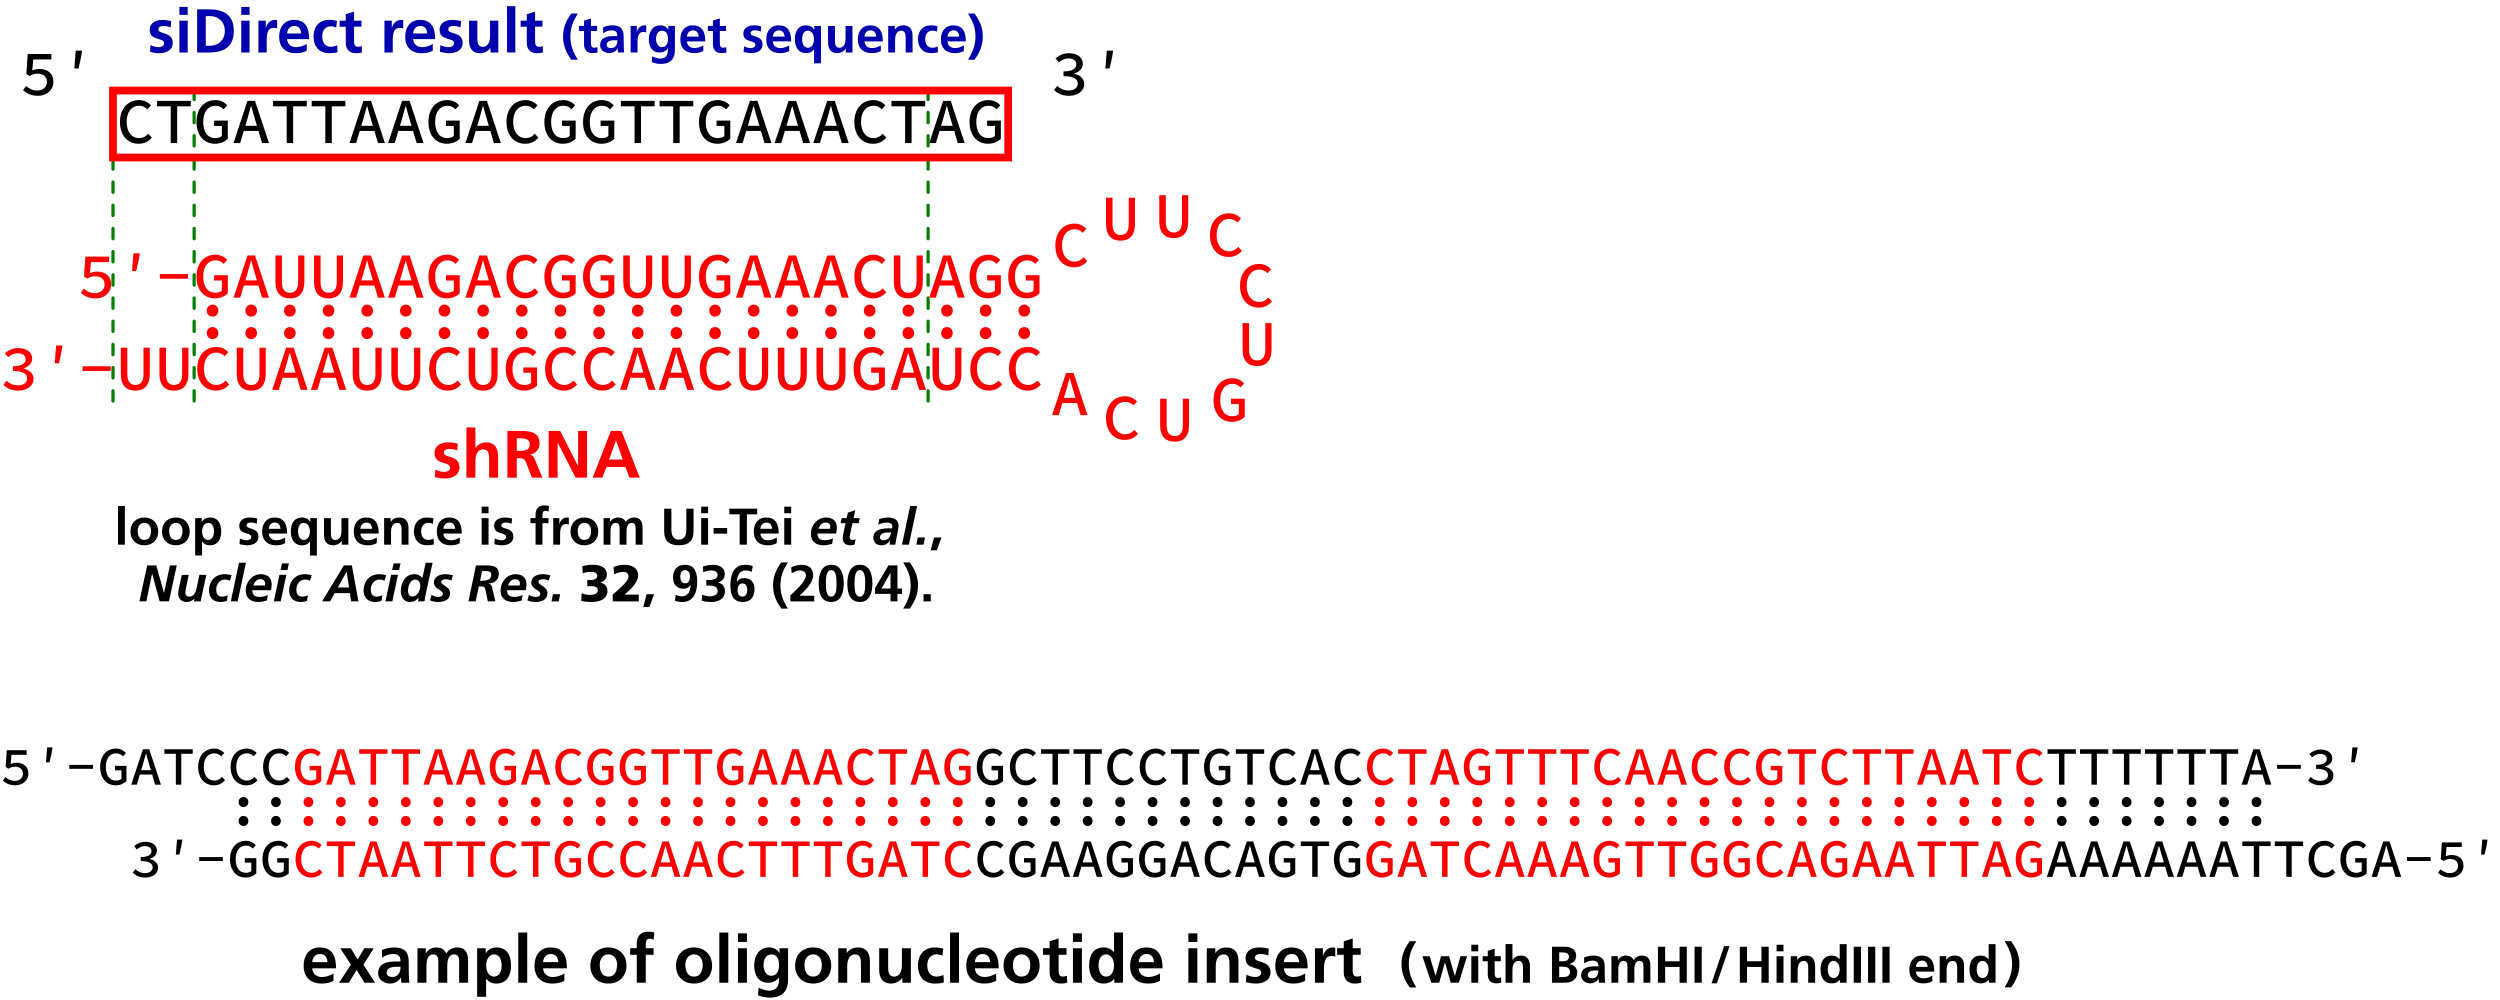 <svg xmlns="http://www.w3.org/2000/svg" xml:space="preserve" style="enable-background:new 0 0 970.18 387.88" viewBox="0 0 970.18 387.88"><style>.st1{fill:none;stroke:#007f00;stroke-width:1.25;stroke-linecap:round;stroke-dasharray:4,5}.st2{fill:red}.st3{fill:#0000ad}</style><g id="レイヤー_2"><path d="M391.25 34.64v85.97" style="fill:none"/><path d="M43.85 34.64v123.47M75.34 34.64v123.47M360.17 34.64v123.47" class="st1"/><path d="M46.55 47.35c0-5.31 3.16-8.51 7.46-8.51 2 0 3.58.96 4.59 2.02l-1.41 1.57c-.83-.85-1.85-1.4-3.18-1.4-2.91 0-4.87 2.38-4.87 6.24 0 3.92 1.96 6.33 4.91 6.33 1.42 0 2.52-.63 3.48-1.71l1.41 1.52c-1.29 1.52-2.96 2.38-5.14 2.38-4.04.02-7.25-3.06-7.25-8.44zM66.24 41.26h-5.28v-2.12h13.08v2.12h-5.28v14.25h-2.51V41.26zM76.26 47.35c0-5.34 3.1-8.51 7.34-8.51 2.18 0 3.63 1.02 4.58 2.02l-1.41 1.57c-.76-.79-1.67-1.4-3.17-1.4-2.83 0-4.73 2.38-4.73 6.24 0 3.92 1.69 6.33 4.73 6.33 1.01 0 1.97-.3 2.5-.83v-3.9h-3.02v-2.06h5.32v7.06c-1.04 1.04-2.83 1.92-4.95 1.92-4.12.02-7.19-3.06-7.19-8.44zM96.04 39.14h2.92l5.41 16.37h-2.68l-2.64-8.91c-.53-1.77-1.07-3.6-1.54-5.45h-.1c-.49 1.85-1 3.68-1.53 5.45l-2.68 8.91h-2.57l5.41-16.37zm-2.37 9.68h7.59v2h-7.59v-2zM111.24 41.26h-5.28v-2.12h13.08v2.12h-5.28v14.25h-2.51V41.26zM126.24 41.26h-5.28v-2.12h13.08v2.12h-5.28v14.25h-2.51V41.26zM141.04 39.14h2.92l5.41 16.37h-2.68l-2.64-8.91c-.53-1.77-1.07-3.6-1.54-5.45h-.1c-.49 1.85-1 3.68-1.53 5.45l-2.68 8.91h-2.57l5.41-16.37zm-2.38 9.68h7.59v2h-7.59v-2zM156.03 39.14h2.92l5.41 16.37h-2.68l-2.64-8.91c-.53-1.77-1.07-3.6-1.54-5.45h-.1c-.49 1.85-1 3.68-1.53 5.45l-2.68 8.91h-2.57l5.41-16.37zm-2.37 9.68h7.59v2h-7.59v-2zM166.26 47.35c0-5.34 3.1-8.51 7.34-8.51 2.18 0 3.63 1.02 4.58 2.02l-1.41 1.57c-.76-.79-1.67-1.4-3.17-1.4-2.83 0-4.73 2.38-4.73 6.24 0 3.92 1.69 6.33 4.73 6.33 1.01 0 1.97-.3 2.5-.83v-3.9h-3.02v-2.06h5.32v7.06c-1.04 1.04-2.83 1.92-4.95 1.92-4.13.02-7.19-3.06-7.19-8.44zM186.03 39.14h2.92l5.41 16.37h-2.68l-2.64-8.91c-.53-1.77-1.07-3.6-1.54-5.45h-.1c-.49 1.85-1 3.68-1.53 5.45l-2.68 8.91h-2.57l5.41-16.37zm-2.37 9.68h7.59v2h-7.59v-2zM196.55 47.35c0-5.31 3.16-8.51 7.46-8.51 2 0 3.58.96 4.59 2.02l-1.41 1.57c-.83-.85-1.85-1.4-3.18-1.4-2.91 0-4.87 2.38-4.87 6.24 0 3.92 1.96 6.33 4.91 6.33 1.42 0 2.52-.63 3.48-1.71l1.41 1.52c-1.29 1.52-2.96 2.38-5.14 2.38-4.05.02-7.25-3.06-7.25-8.44zM211.26 47.35c0-5.34 3.1-8.51 7.34-8.51 2.18 0 3.63 1.02 4.58 2.02l-1.41 1.57c-.76-.79-1.67-1.4-3.17-1.4-2.83 0-4.73 2.38-4.73 6.24 0 3.92 1.69 6.33 4.73 6.33 1.01 0 1.97-.3 2.5-.83v-3.9h-3.02v-2.06h5.32v7.06c-1.04 1.04-2.83 1.92-4.95 1.92-4.13.02-7.19-3.06-7.19-8.44zM226.26 47.35c0-5.34 3.1-8.51 7.34-8.51 2.18 0 3.63 1.02 4.58 2.02l-1.41 1.57c-.76-.79-1.67-1.4-3.17-1.4-2.83 0-4.73 2.38-4.73 6.24 0 3.92 1.69 6.33 4.73 6.33 1.01 0 1.97-.3 2.5-.83v-3.9h-3.02v-2.06h5.32v7.06c-1.04 1.04-2.83 1.92-4.95 1.92-4.13.02-7.19-3.06-7.19-8.44zM246.24 41.26h-5.28v-2.12h13.08v2.12h-5.28v14.25h-2.51V41.26zM261.24 41.26h-5.28v-2.12h13.08v2.12h-5.28v14.25h-2.51V41.26zM271.26 47.35c0-5.34 3.1-8.51 7.34-8.51 2.18 0 3.63 1.02 4.58 2.02l-1.41 1.57c-.76-.79-1.67-1.4-3.17-1.4-2.83 0-4.73 2.38-4.73 6.24 0 3.92 1.69 6.33 4.73 6.33 1.01 0 1.97-.3 2.5-.83v-3.9h-3.02v-2.06h5.32v7.06c-1.04 1.04-2.83 1.92-4.95 1.92-4.13.02-7.19-3.06-7.19-8.44zM291.03 39.14h2.92l5.41 16.37h-2.68l-2.64-8.91c-.53-1.77-1.07-3.6-1.54-5.45h-.1c-.49 1.85-1 3.68-1.53 5.45l-2.68 8.91h-2.57l5.41-16.37zm-2.37 9.68h7.59v2h-7.59v-2zM306.03 39.14h2.92l5.41 16.37h-2.68l-2.64-8.91c-.53-1.77-1.07-3.6-1.54-5.45h-.1c-.49 1.85-1 3.68-1.53 5.45l-2.68 8.91h-2.57l5.41-16.37zm-2.37 9.68h7.59v2h-7.59v-2zM321.03 39.14h2.92l5.41 16.37h-2.68l-2.64-8.91c-.53-1.77-1.07-3.6-1.54-5.45h-.1c-.49 1.85-1 3.68-1.53 5.45l-2.68 8.91h-2.57l5.41-16.37zm-2.37 9.68h7.59v2h-7.59v-2zM331.55 47.35c0-5.31 3.16-8.51 7.46-8.51 2 0 3.58.96 4.59 2.02l-1.41 1.57c-.83-.85-1.85-1.4-3.18-1.4-2.91 0-4.87 2.38-4.87 6.24 0 3.92 1.96 6.33 4.91 6.33 1.42 0 2.52-.63 3.48-1.71l1.41 1.52c-1.29 1.52-2.96 2.38-5.14 2.38-4.05.02-7.25-3.06-7.25-8.44zM351.24 41.26h-5.28v-2.12h13.08v2.12h-5.28v14.25h-2.51V41.26zM366.03 39.14h2.92l5.41 16.37h-2.68l-2.64-8.91c-.53-1.77-1.07-3.6-1.54-5.45h-.1c-.49 1.85-1 3.68-1.53 5.45l-2.68 8.91h-2.57l5.41-16.37zm-2.37 9.68h7.59v2h-7.59v-2zM376.26 47.35c0-5.34 3.1-8.51 7.34-8.51 2.18 0 3.63 1.02 4.58 2.02l-1.41 1.57c-.76-.79-1.67-1.4-3.17-1.4-2.83 0-4.73 2.38-4.73 6.24 0 3.92 1.69 6.33 4.73 6.33 1.01 0 1.97-.3 2.5-.83v-3.9h-3.02v-2.06h5.32v7.06c-1.04 1.04-2.83 1.92-4.95 1.92-4.13.02-7.19-3.06-7.19-8.44z"/><path d="m31.33 113.62 1.19-1.62c1.07.93 2.34 1.76 4.3 1.76 2.12 0 3.78-1.26 3.78-3.33 0-2.04-1.47-3.21-3.64-3.21-1.25 0-1.99.29-3.1.91l-1.24-.79.5-7.76h9.2v2.14H35.3l-.38 4.25c.87-.36 1.63-.58 2.73-.58 3.02 0 5.47 1.55 5.47 4.98 0 3.47-2.88 5.44-5.98 5.44-2.84 0-4.56-1.05-5.81-2.19zM51.79 98.29h2.47l-.46 2.79-.93 4.12h-1.64l.56-6.91zM62.03 106.35h10.94v1.82H62.03v-1.82zM76.26 107.35c0-5.34 3.1-8.51 7.34-8.51 2.18 0 3.63 1.02 4.58 2.02l-1.41 1.57c-.76-.79-1.67-1.4-3.17-1.4-2.83 0-4.73 2.38-4.73 6.24 0 3.92 1.69 6.33 4.73 6.33 1.01 0 1.97-.3 2.5-.83v-3.9h-3.02v-2.06h5.32v7.06c-1.04 1.04-2.83 1.92-4.95 1.92-4.12.02-7.19-3.06-7.19-8.44zM96.04 99.14h2.92l5.41 16.37h-2.68l-2.64-8.91c-.53-1.77-1.07-3.6-1.54-5.45h-.1c-.49 1.85-1 3.68-1.53 5.45l-2.68 8.91h-2.57l5.41-16.37zm-2.37 9.68h7.59v2h-7.59v-2zM106.88 109.29V99.14h2.53v10.29c0 3.01 1.28 4.19 3.12 4.19 1.86 0 3.17-1.18 3.17-4.19V99.14h2.42v10.15c0 4.58-2.2 6.52-5.59 6.52-3.42 0-5.65-1.94-5.65-6.52zM121.87 109.29V99.14h2.53v10.29c0 3.01 1.28 4.19 3.12 4.19 1.86 0 3.17-1.18 3.17-4.19V99.14h2.42v10.15c0 4.58-2.2 6.52-5.59 6.52-3.41 0-5.65-1.94-5.65-6.52zM141.04 99.14h2.92l5.41 16.37h-2.68l-2.64-8.91c-.53-1.77-1.07-3.6-1.54-5.45h-.1c-.49 1.85-1 3.68-1.53 5.45l-2.68 8.91h-2.57l5.41-16.37zm-2.38 9.68h7.59v2h-7.59v-2zM156.03 99.14h2.92l5.41 16.37h-2.68l-2.64-8.91c-.53-1.77-1.07-3.6-1.54-5.45h-.1c-.49 1.85-1 3.68-1.53 5.45l-2.68 8.91h-2.57l5.41-16.37zm-2.37 9.68h7.59v2h-7.59v-2zM166.26 107.35c0-5.34 3.1-8.51 7.34-8.51 2.18 0 3.63 1.02 4.58 2.02l-1.41 1.57c-.76-.79-1.67-1.4-3.17-1.4-2.83 0-4.73 2.38-4.73 6.24 0 3.92 1.69 6.33 4.73 6.33 1.01 0 1.97-.3 2.5-.83v-3.9h-3.02v-2.06h5.32v7.06c-1.04 1.04-2.83 1.92-4.95 1.92-4.13.02-7.19-3.06-7.19-8.44zM186.03 99.14h2.92l5.41 16.37h-2.68l-2.64-8.91c-.53-1.77-1.07-3.6-1.54-5.45h-.1c-.49 1.85-1 3.68-1.53 5.45l-2.68 8.91h-2.57l5.41-16.37zm-2.37 9.68h7.59v2h-7.59v-2zM196.55 107.35c0-5.31 3.16-8.51 7.46-8.51 2 0 3.58.96 4.59 2.02l-1.41 1.57c-.83-.85-1.85-1.4-3.18-1.4-2.91 0-4.87 2.38-4.87 6.24 0 3.92 1.96 6.33 4.91 6.33 1.42 0 2.52-.63 3.48-1.71l1.41 1.52c-1.29 1.52-2.96 2.38-5.14 2.38-4.05.02-7.25-3.06-7.25-8.44zM211.26 107.35c0-5.34 3.1-8.51 7.34-8.51 2.18 0 3.63 1.02 4.58 2.02l-1.41 1.57c-.76-.79-1.67-1.4-3.17-1.4-2.83 0-4.73 2.38-4.73 6.24 0 3.92 1.69 6.33 4.73 6.33 1.01 0 1.97-.3 2.5-.83v-3.9h-3.02v-2.06h5.32v7.06c-1.04 1.04-2.83 1.92-4.95 1.92-4.13.02-7.19-3.06-7.19-8.44zM226.26 107.35c0-5.34 3.1-8.51 7.34-8.51 2.18 0 3.63 1.02 4.58 2.02l-1.41 1.57c-.76-.79-1.67-1.4-3.17-1.4-2.83 0-4.73 2.38-4.73 6.24 0 3.92 1.69 6.33 4.73 6.33 1.01 0 1.97-.3 2.5-.83v-3.9h-3.02v-2.06h5.32v7.06c-1.04 1.04-2.83 1.92-4.95 1.92-4.13.02-7.19-3.06-7.19-8.44zM241.87 109.29V99.14h2.53v10.29c0 3.01 1.28 4.19 3.12 4.19 1.86 0 3.17-1.18 3.17-4.19V99.14h2.42v10.15c0 4.58-2.2 6.52-5.59 6.52-3.41 0-5.65-1.94-5.65-6.52zM256.87 109.29V99.14h2.53v10.29c0 3.01 1.28 4.19 3.12 4.19 1.86 0 3.17-1.18 3.17-4.19V99.14h2.42v10.15c0 4.58-2.2 6.52-5.59 6.52-3.41 0-5.65-1.94-5.65-6.52zM271.26 107.35c0-5.34 3.1-8.51 7.34-8.51 2.18 0 3.63 1.02 4.58 2.02l-1.41 1.57c-.76-.79-1.67-1.4-3.17-1.4-2.83 0-4.73 2.38-4.73 6.24 0 3.92 1.69 6.33 4.73 6.33 1.01 0 1.97-.3 2.5-.83v-3.9h-3.02v-2.06h5.32v7.06c-1.04 1.04-2.83 1.92-4.95 1.92-4.13.02-7.19-3.06-7.19-8.44zM291.03 99.14h2.92l5.41 16.37h-2.68l-2.64-8.91c-.53-1.77-1.07-3.6-1.54-5.45h-.1c-.49 1.85-1 3.68-1.53 5.45l-2.68 8.91h-2.57l5.41-16.37zm-2.37 9.68h7.59v2h-7.59v-2zM306.03 99.14h2.92l5.41 16.37h-2.68l-2.64-8.91c-.53-1.77-1.07-3.6-1.54-5.45h-.1c-.49 1.85-1 3.68-1.53 5.45l-2.68 8.91h-2.57l5.41-16.37zm-2.37 9.68h7.59v2h-7.59v-2zM321.03 99.14h2.92l5.41 16.37h-2.68l-2.64-8.91c-.53-1.77-1.07-3.6-1.54-5.45h-.1c-.49 1.85-1 3.68-1.53 5.45l-2.68 8.91h-2.57l5.41-16.37zm-2.37 9.68h7.59v2h-7.59v-2zM331.55 107.35c0-5.31 3.16-8.51 7.46-8.51 2 0 3.58.96 4.59 2.02l-1.41 1.57c-.83-.85-1.85-1.4-3.18-1.4-2.91 0-4.87 2.38-4.87 6.24 0 3.92 1.96 6.33 4.91 6.33 1.42 0 2.52-.63 3.48-1.71l1.41 1.52c-1.29 1.52-2.96 2.38-5.14 2.38-4.05.02-7.25-3.06-7.25-8.44zM346.87 109.29V99.14h2.53v10.29c0 3.01 1.28 4.19 3.12 4.19 1.86 0 3.17-1.18 3.17-4.19V99.14h2.42v10.15c0 4.58-2.2 6.52-5.59 6.52-3.41 0-5.65-1.94-5.65-6.52zM366.03 99.14h2.92l5.41 16.37h-2.68l-2.64-8.91c-.53-1.77-1.07-3.6-1.54-5.45h-.1c-.49 1.85-1 3.68-1.53 5.45l-2.68 8.91h-2.57l5.41-16.37zm-2.37 9.68h7.59v2h-7.59v-2zM376.26 107.35c0-5.34 3.1-8.51 7.34-8.51 2.18 0 3.63 1.02 4.58 2.02l-1.41 1.57c-.76-.79-1.67-1.4-3.17-1.4-2.83 0-4.73 2.38-4.73 6.24 0 3.92 1.69 6.33 4.73 6.33 1.01 0 1.97-.3 2.5-.83v-3.9h-3.02v-2.06h5.32v7.06c-1.04 1.04-2.83 1.92-4.95 1.92-4.13.02-7.19-3.06-7.19-8.44zM391.26 107.35c0-5.34 3.1-8.51 7.34-8.51 2.18 0 3.63 1.02 4.58 2.02l-1.41 1.57c-.76-.79-1.67-1.4-3.17-1.4-2.83 0-4.73 2.38-4.73 6.24 0 3.92 1.69 6.33 4.73 6.33 1.01 0 1.97-.3 2.5-.83v-3.9h-3.02v-2.06h5.32v7.06c-1.04 1.04-2.83 1.92-4.95 1.92-4.13.02-7.19-3.06-7.19-8.44zM80.24 120.54c0-1.35.97-2.33 2.25-2.33s2.25.99 2.25 2.33c0 1.37-.97 2.33-2.25 2.33s-2.25-.96-2.25-2.33zm0 8.72c0-1.35.97-2.33 2.25-2.33s2.25.99 2.25 2.33c0 1.37-.97 2.33-2.25 2.33s-2.25-.95-2.25-2.33zM95.24 120.54c0-1.35.97-2.33 2.25-2.33s2.25.99 2.25 2.33c0 1.37-.97 2.33-2.25 2.33-1.27 0-2.25-.96-2.25-2.33zm0 8.72c0-1.35.97-2.33 2.25-2.33s2.25.99 2.25 2.33c0 1.37-.97 2.33-2.25 2.33-1.27.01-2.25-.95-2.25-2.33zM110.24 120.54c0-1.35.97-2.33 2.25-2.33s2.25.99 2.25 2.33c0 1.37-.97 2.33-2.25 2.33s-2.25-.96-2.25-2.33zm0 8.72c0-1.35.97-2.33 2.25-2.33s2.25.99 2.25 2.33c0 1.37-.97 2.33-2.25 2.33s-2.25-.95-2.25-2.33zM125.24 120.54c0-1.35.97-2.33 2.25-2.33s2.25.99 2.25 2.33c0 1.37-.97 2.33-2.25 2.33-1.27 0-2.25-.96-2.25-2.33zm0 8.72c0-1.35.97-2.33 2.25-2.33s2.25.99 2.25 2.33c0 1.37-.97 2.33-2.25 2.33-1.27.01-2.25-.95-2.25-2.33zM140.24 120.54c0-1.35.97-2.33 2.25-2.33s2.25.99 2.25 2.33c0 1.37-.97 2.33-2.25 2.33s-2.25-.96-2.25-2.33zm0 8.72c0-1.35.97-2.33 2.25-2.33s2.25.99 2.25 2.33c0 1.37-.97 2.33-2.25 2.33s-2.25-.95-2.25-2.33zM155.24 120.54c0-1.35.97-2.33 2.25-2.33s2.25.99 2.25 2.33c0 1.37-.97 2.33-2.25 2.33-1.27 0-2.25-.96-2.25-2.33zm0 8.72c0-1.35.97-2.33 2.25-2.33s2.25.99 2.25 2.33c0 1.37-.97 2.33-2.25 2.33-1.27.01-2.25-.95-2.25-2.33zM170.24 120.54c0-1.35.97-2.33 2.25-2.33s2.25.99 2.25 2.33c0 1.37-.97 2.33-2.25 2.33s-2.25-.96-2.25-2.33zm0 8.72c0-1.35.97-2.33 2.25-2.33s2.25.99 2.25 2.33c0 1.37-.97 2.33-2.25 2.33s-2.25-.95-2.25-2.33zM185.24 120.54c0-1.35.97-2.33 2.25-2.33s2.25.99 2.25 2.33c0 1.37-.97 2.33-2.25 2.33-1.27 0-2.25-.96-2.25-2.33zm0 8.72c0-1.35.97-2.33 2.25-2.33s2.25.99 2.25 2.33c0 1.37-.97 2.33-2.25 2.33-1.27.01-2.25-.95-2.25-2.33zM200.24 120.54c0-1.35.97-2.33 2.25-2.33s2.25.99 2.25 2.33c0 1.37-.97 2.33-2.25 2.33s-2.25-.96-2.25-2.33zm0 8.72c0-1.35.97-2.33 2.25-2.33s2.25.99 2.25 2.33c0 1.37-.97 2.33-2.25 2.33s-2.25-.95-2.25-2.33zM215.24 120.54c0-1.35.97-2.33 2.25-2.33s2.25.99 2.25 2.33c0 1.37-.97 2.33-2.25 2.33-1.27 0-2.25-.96-2.25-2.33zm0 8.72c0-1.35.97-2.33 2.25-2.33s2.25.99 2.25 2.33c0 1.37-.97 2.33-2.25 2.33-1.27.01-2.25-.95-2.25-2.33zM230.24 120.54c0-1.35.97-2.33 2.25-2.33s2.25.99 2.25 2.33c0 1.37-.97 2.33-2.25 2.33s-2.25-.96-2.25-2.33zm0 8.72c0-1.35.97-2.33 2.25-2.33s2.25.99 2.25 2.33c0 1.37-.97 2.33-2.25 2.33s-2.25-.95-2.25-2.33zM245.24 120.54c0-1.35.97-2.33 2.25-2.33s2.25.99 2.25 2.33c0 1.37-.97 2.33-2.25 2.33-1.27 0-2.25-.96-2.25-2.33zm0 8.72c0-1.35.97-2.33 2.25-2.33s2.25.99 2.25 2.33c0 1.37-.97 2.33-2.25 2.33-1.27.01-2.25-.95-2.25-2.33zM260.24 120.54c0-1.35.97-2.33 2.25-2.33s2.25.99 2.25 2.33c0 1.37-.97 2.33-2.25 2.33-1.27 0-2.25-.96-2.25-2.33zm0 8.72c0-1.35.97-2.33 2.25-2.33s2.25.99 2.25 2.33c0 1.37-.97 2.33-2.25 2.33-1.27.01-2.25-.95-2.25-2.33zM275.24 120.54c0-1.35.97-2.33 2.25-2.33s2.25.99 2.25 2.33c0 1.37-.97 2.33-2.25 2.33s-2.25-.96-2.25-2.33zm0 8.72c0-1.35.97-2.33 2.25-2.33s2.25.99 2.25 2.33c0 1.37-.97 2.33-2.25 2.33s-2.25-.95-2.25-2.33zM290.24 120.54c0-1.35.97-2.33 2.25-2.33s2.25.99 2.25 2.33c0 1.37-.97 2.33-2.25 2.33s-2.25-.96-2.25-2.33zm0 8.72c0-1.35.97-2.33 2.25-2.33s2.25.99 2.25 2.33c0 1.37-.97 2.33-2.25 2.33-1.28.01-2.25-.95-2.25-2.33zM305.24 120.54c0-1.35.97-2.33 2.25-2.33s2.25.99 2.25 2.33c0 1.37-.97 2.33-2.25 2.33s-2.25-.96-2.25-2.33zm0 8.72c0-1.35.97-2.33 2.25-2.33s2.25.99 2.25 2.33c0 1.37-.97 2.33-2.25 2.33-1.28.01-2.25-.95-2.25-2.33zM320.24 120.54c0-1.35.97-2.33 2.25-2.33s2.25.99 2.25 2.33c0 1.37-.97 2.33-2.25 2.33s-2.25-.96-2.25-2.33zm0 8.72c0-1.35.97-2.33 2.25-2.33s2.25.99 2.25 2.33c0 1.37-.97 2.33-2.25 2.33-1.28.01-2.25-.95-2.25-2.33zM335.24 120.54c0-1.35.97-2.33 2.25-2.33s2.25.99 2.25 2.33c0 1.37-.97 2.33-2.25 2.33s-2.25-.96-2.25-2.33zm0 8.72c0-1.35.97-2.33 2.25-2.33s2.25.99 2.25 2.33c0 1.37-.97 2.33-2.25 2.33s-2.25-.95-2.25-2.33zM350.24 120.54c0-1.35.97-2.33 2.25-2.33s2.25.99 2.25 2.33c0 1.37-.97 2.33-2.25 2.33s-2.25-.96-2.25-2.33zm0 8.72c0-1.35.97-2.33 2.25-2.33s2.25.99 2.25 2.33c0 1.37-.97 2.33-2.25 2.33-1.28.01-2.25-.95-2.25-2.33zM365.24 120.54c0-1.35.97-2.33 2.25-2.33s2.25.99 2.25 2.33c0 1.37-.97 2.33-2.25 2.33s-2.25-.96-2.25-2.33zm0 8.72c0-1.35.97-2.33 2.25-2.33s2.25.99 2.25 2.33c0 1.37-.97 2.33-2.25 2.33-1.28.01-2.25-.95-2.25-2.33zM380.24 120.54c0-1.35.97-2.33 2.25-2.33s2.25.99 2.25 2.33c0 1.37-.97 2.33-2.25 2.33s-2.25-.96-2.25-2.33zm0 8.72c0-1.35.97-2.33 2.25-2.33s2.25.99 2.25 2.33c0 1.37-.97 2.33-2.25 2.33-1.28.01-2.25-.95-2.25-2.33zM395.24 120.54c0-1.35.97-2.33 2.25-2.33s2.25.99 2.25 2.33c0 1.37-.97 2.33-2.25 2.33s-2.25-.96-2.25-2.33zm0 8.72c0-1.35.97-2.33 2.25-2.33s2.25.99 2.25 2.33c0 1.37-.97 2.33-2.25 2.33s-2.25-.95-2.25-2.33zM1.33 149.35l1.22-1.6c1.05.98 2.5 1.8 4.39 1.8 2.06 0 3.58-1.01 3.58-2.64 0-1.77-1.46-2.94-5.52-2.94v-1.84c3.6 0 4.98-1.19 4.98-2.75 0-1.42-1.22-2.3-3.02-2.3-1.43 0-2.72.63-3.78 1.54l-1.3-1.54c1.38-1.18 3.12-2.01 5.17-2.01 3.12 0 5.43 1.5 5.43 4.13 0 1.85-1.35 3.06-3.31 3.73v.1c2.09.47 3.85 1.84 3.85 4 0 2.86-2.69 4.57-5.91 4.57-2.73 0-4.59-1.03-5.78-2.25zM21.79 134.08h2.47l-.46 2.79-.93 4.12h-1.64l.56-6.91zM32.03 142.14h10.94v1.82H32.03v-1.82zM46.88 145.08v-10.15h2.53v10.28c0 3.01 1.28 4.19 3.12 4.19 1.86 0 3.17-1.18 3.17-4.19v-10.28h2.42v10.15c0 4.58-2.2 6.52-5.59 6.52-3.42 0-5.65-1.94-5.65-6.52zM61.88 145.08v-10.15h2.53v10.28c0 3.01 1.28 4.19 3.12 4.19 1.86 0 3.17-1.18 3.17-4.19v-10.28h2.42v10.15c0 4.58-2.2 6.52-5.59 6.52-3.42 0-5.65-1.94-5.65-6.52zM76.55 143.14c0-5.31 3.16-8.51 7.46-8.51 2 0 3.58.96 4.59 2.02l-1.41 1.57c-.83-.85-1.85-1.4-3.18-1.4-2.91 0-4.87 2.38-4.87 6.24 0 3.92 1.96 6.33 4.91 6.33 1.42 0 2.52-.63 3.48-1.71l1.41 1.52c-1.29 1.52-2.96 2.38-5.14 2.38-4.04.02-7.25-3.06-7.25-8.44zM91.88 145.08v-10.15h2.53v10.28c0 3.01 1.28 4.19 3.12 4.19 1.86 0 3.17-1.18 3.17-4.19v-10.28h2.42v10.15c0 4.58-2.2 6.52-5.59 6.52-3.42 0-5.65-1.94-5.65-6.52zM111.04 134.93h2.92l5.41 16.37h-2.68l-2.64-8.91c-.53-1.77-1.07-3.6-1.54-5.45h-.1c-.49 1.85-1 3.68-1.53 5.45l-2.68 8.91h-2.57l5.41-16.37zm-2.37 9.68h7.59v2h-7.59v-2zM126.04 134.93h2.92l5.41 16.37h-2.68l-2.64-8.91c-.53-1.77-1.07-3.6-1.54-5.45h-.1c-.49 1.85-1 3.68-1.53 5.45l-2.68 8.91h-2.57l5.41-16.37zm-2.38 9.68h7.59v2h-7.59v-2zM136.87 145.08v-10.15h2.53v10.28c0 3.01 1.28 4.19 3.12 4.19 1.86 0 3.17-1.18 3.17-4.19v-10.28h2.42v10.15c0 4.58-2.2 6.52-5.59 6.52-3.41 0-5.65-1.94-5.65-6.52zM151.87 145.08v-10.15h2.53v10.28c0 3.01 1.28 4.19 3.12 4.19 1.86 0 3.17-1.18 3.17-4.19v-10.28h2.42v10.15c0 4.58-2.2 6.52-5.59 6.52-3.41 0-5.65-1.94-5.65-6.52zM166.55 143.14c0-5.31 3.16-8.51 7.46-8.51 2 0 3.58.96 4.59 2.02l-1.41 1.57c-.83-.85-1.85-1.4-3.18-1.4-2.91 0-4.87 2.38-4.87 6.24 0 3.92 1.96 6.33 4.91 6.33 1.42 0 2.52-.63 3.48-1.71l1.41 1.52c-1.29 1.52-2.96 2.38-5.14 2.38-4.05.02-7.25-3.06-7.25-8.44zM181.87 145.08v-10.15h2.53v10.28c0 3.01 1.28 4.19 3.12 4.19 1.86 0 3.17-1.18 3.17-4.19v-10.28h2.42v10.15c0 4.58-2.2 6.52-5.59 6.52-3.41 0-5.65-1.94-5.65-6.52zM196.26 143.14c0-5.34 3.1-8.51 7.34-8.51 2.18 0 3.63 1.02 4.58 2.02l-1.41 1.57c-.76-.79-1.67-1.4-3.17-1.4-2.83 0-4.73 2.38-4.73 6.24 0 3.92 1.69 6.33 4.73 6.33 1.01 0 1.97-.3 2.5-.83v-3.9h-3.02v-2.06h5.32v7.06c-1.04 1.04-2.83 1.92-4.95 1.92-4.13.02-7.19-3.06-7.19-8.44zM211.55 143.14c0-5.31 3.16-8.51 7.46-8.51 2 0 3.58.96 4.59 2.02l-1.41 1.57c-.83-.85-1.85-1.4-3.18-1.4-2.91 0-4.87 2.38-4.87 6.24 0 3.92 1.96 6.33 4.91 6.33 1.42 0 2.52-.63 3.48-1.71l1.41 1.52c-1.29 1.52-2.96 2.38-5.14 2.38-4.05.02-7.25-3.06-7.25-8.44zM226.55 143.14c0-5.31 3.16-8.51 7.46-8.51 2 0 3.58.96 4.59 2.02l-1.41 1.57c-.83-.85-1.85-1.4-3.18-1.4-2.91 0-4.87 2.38-4.87 6.24 0 3.92 1.96 6.33 4.91 6.33 1.42 0 2.52-.63 3.48-1.71l1.41 1.52c-1.29 1.52-2.96 2.38-5.14 2.38-4.05.02-7.25-3.06-7.25-8.44zM246.03 134.93h2.92l5.41 16.37h-2.68l-2.64-8.91c-.53-1.77-1.07-3.6-1.54-5.45h-.1c-.49 1.85-1 3.68-1.53 5.45l-2.68 8.91h-2.57l5.41-16.37zm-2.37 9.68h7.59v2h-7.59v-2zM261.03 134.93h2.92l5.41 16.37h-2.68l-2.64-8.91c-.53-1.77-1.07-3.6-1.54-5.45h-.1c-.49 1.85-1 3.68-1.53 5.45l-2.68 8.91h-2.57l5.41-16.37zm-2.37 9.68h7.59v2h-7.59v-2zM271.55 143.14c0-5.31 3.16-8.51 7.46-8.51 2 0 3.58.96 4.59 2.02l-1.41 1.57c-.83-.85-1.85-1.4-3.18-1.4-2.91 0-4.87 2.38-4.87 6.24 0 3.92 1.96 6.33 4.91 6.33 1.42 0 2.52-.63 3.48-1.71l1.41 1.52c-1.29 1.52-2.96 2.38-5.14 2.38-4.05.02-7.25-3.06-7.25-8.44zM286.87 145.08v-10.15h2.53v10.28c0 3.01 1.28 4.19 3.12 4.19 1.86 0 3.17-1.18 3.17-4.19v-10.28h2.42v10.15c0 4.58-2.2 6.52-5.59 6.52-3.41 0-5.65-1.94-5.65-6.52zM301.87 145.08v-10.15h2.53v10.28c0 3.01 1.28 4.19 3.12 4.19 1.86 0 3.17-1.18 3.17-4.19v-10.28h2.42v10.15c0 4.58-2.2 6.52-5.59 6.52-3.41 0-5.65-1.94-5.65-6.52zM316.87 145.08v-10.15h2.53v10.28c0 3.01 1.28 4.19 3.12 4.19 1.86 0 3.17-1.18 3.17-4.19v-10.28h2.42v10.15c0 4.58-2.2 6.52-5.59 6.52-3.41 0-5.65-1.94-5.65-6.52zM331.26 143.14c0-5.34 3.1-8.51 7.34-8.51 2.18 0 3.63 1.02 4.58 2.02l-1.41 1.57c-.76-.79-1.67-1.4-3.17-1.4-2.83 0-4.73 2.38-4.73 6.24 0 3.92 1.69 6.33 4.73 6.33 1.01 0 1.97-.3 2.5-.83v-3.9h-3.02v-2.06h5.32v7.06c-1.04 1.04-2.83 1.92-4.95 1.92-4.13.02-7.19-3.06-7.19-8.44zM351.03 134.93h2.92l5.41 16.37h-2.68l-2.64-8.91c-.53-1.77-1.07-3.6-1.54-5.45h-.1c-.49 1.85-1 3.68-1.53 5.45l-2.68 8.91h-2.57l5.41-16.37zm-2.37 9.68h7.59v2h-7.59v-2zM361.87 145.08v-10.15h2.53v10.28c0 3.01 1.28 4.19 3.12 4.19 1.86 0 3.17-1.18 3.17-4.19v-10.28h2.42v10.15c0 4.58-2.2 6.52-5.59 6.52-3.41 0-5.65-1.94-5.65-6.52zM376.55 143.14c0-5.31 3.16-8.51 7.46-8.51 2 0 3.58.96 4.59 2.02l-1.42 1.57c-.83-.85-1.85-1.4-3.18-1.4-2.91 0-4.87 2.38-4.87 6.24 0 3.92 1.96 6.33 4.91 6.33 1.42 0 2.52-.63 3.48-1.71l1.41 1.52c-1.29 1.52-2.96 2.38-5.14 2.38-4.04.02-7.24-3.06-7.24-8.44zM391.55 143.14c0-5.31 3.16-8.51 7.46-8.51 2 0 3.58.96 4.59 2.02l-1.41 1.57c-.83-.85-1.85-1.4-3.18-1.4-2.91 0-4.87 2.38-4.87 6.24 0 3.92 1.96 6.33 4.91 6.33 1.42 0 2.52-.63 3.48-1.71l1.41 1.52c-1.29 1.52-2.96 2.38-5.14 2.38-4.05.02-7.25-3.06-7.25-8.44zM177.42 174.79c-1.07-.36-1.85-.57-3.12-.57-.94 0-2.05.34-2.05 1.48 0 2.13 6.06.78 6.06 5.62 0 3.12-2.78 4.37-5.62 4.37-1.33 0-2.68-.23-3.95-.57l.21-2.86c1.09.55 2.24.88 3.43.88.88 0 2.29-.34 2.29-1.64 0-2.63-6.06-.83-6.06-5.67 0-2.89 2.52-4.16 5.25-4.16 1.64 0 2.7.26 3.8.49l-.24 2.63zM181.01 165.88h3.48v7.93h.05c.88-1.3 2.39-2.13 4.21-2.13 3.17 0 4.55 2.24 4.55 5.25v8.45h-3.48v-7.15c0-1.64-.03-3.85-2.26-3.85-2.52 0-3.07 2.73-3.07 4.45v6.55h-3.48v-19.5zM196.9 167.23h3.93c3.9 0 8.55-.13 8.55 4.91 0 2.13-1.43 3.9-3.74 4.21v.05c.99.08 1.56 1.07 1.92 1.87l2.91 7.1h-4.06l-2.18-5.67c-.52-1.35-.99-1.87-2.52-1.87h-1.17v7.54h-3.64v-18.14zm3.64 7.75h1.2c1.79 0 3.85-.26 3.85-2.52 0-2.18-2.03-2.37-3.85-2.37h-1.2v4.89zM212.91 167.23h4.47l6.92 13.57h.05v-13.57h3.48v18.15h-4.45l-6.94-13.57h-.05v13.57h-3.48v-18.15zM237.07 167.23h4.11l7.12 18.15h-4.03l-1.56-4.16h-7.36l-1.59 4.16h-3.77l7.08-18.15zm2 3.64h-.05l-2.63 7.49h5.3l-2.62-7.49z" class="st2"/><path d="M45.79 196.37h2.68v15h-2.68v-15zM56.01 200.83c3.06 0 5.4 2.06 5.4 5.46 0 2.96-1.98 5.32-5.4 5.32-3.4 0-5.38-2.36-5.38-5.32 0-3.4 2.34-5.46 5.38-5.46zm0 8.71c2.06 0 2.6-1.84 2.6-3.56 0-1.58-.84-3.06-2.6-3.06-1.74 0-2.58 1.52-2.58 3.06 0 1.69.54 3.56 2.58 3.56zM68.23 200.83c3.06 0 5.4 2.06 5.4 5.46 0 2.96-1.98 5.32-5.4 5.32-3.4 0-5.38-2.36-5.38-5.32 0-3.4 2.34-5.46 5.38-5.46zm0 8.71c2.06 0 2.6-1.84 2.6-3.56 0-1.58-.84-3.06-2.6-3.06-1.74 0-2.58 1.52-2.58 3.06 0 1.69.54 3.56 2.58 3.56zM75.73 201.07h2.56v1.46h.04c.6-1 1.62-1.7 3.2-1.7 3.16 0 4.32 2.52 4.32 5.36 0 2.82-1.16 5.42-4.38 5.42-1.14 0-2.08-.28-3.02-1.42h-.04v5.38h-2.68v-14.5zm2.7 5.13c0 1.46.58 3.34 2.36 3.34 1.76 0 2.26-1.92 2.26-3.34 0-1.38-.48-3.28-2.22-3.28-1.72-.01-2.4 1.83-2.4 3.28zM99.63 203.23c-.82-.28-1.42-.44-2.4-.44-.72 0-1.58.26-1.58 1.14 0 1.64 4.66.6 4.66 4.32 0 2.4-2.14 3.36-4.32 3.36-1.02 0-2.06-.18-3.04-.44l.16-2.2c.84.42 1.72.68 2.64.68.68 0 1.76-.26 1.76-1.26 0-2.02-4.66-.64-4.66-4.36 0-2.22 1.94-3.2 4.04-3.2 1.26 0 2.08.2 2.92.38l-.18 2.02zM110.65 210.8c-.98.54-2.1.82-3.54.82-3.4 0-5.38-1.96-5.38-5.34 0-2.98 1.58-5.44 4.78-5.44 3.82 0 4.9 2.62 4.9 6.22h-7.12c.12 1.66 1.28 2.6 2.94 2.6 1.3 0 2.42-.48 3.42-1.04v2.18zm-1.8-5.59c-.08-1.3-.68-2.42-2.18-2.42s-2.26 1.04-2.38 2.42h4.56zM120.29 210.2h-.04c-.94 1.14-1.88 1.42-3.02 1.42-3.22 0-4.38-2.6-4.38-5.42 0-2.84 1.16-5.36 4.38-5.36 1.52 0 2.5.64 3.14 1.7h.04v-1.46h2.56v14.5h-2.68v-5.38zm-4.64-4c0 1.42.5 3.34 2.26 3.34 1.78 0 2.36-1.88 2.36-3.34 0-1.44-.68-3.28-2.4-3.28-1.74-.01-2.22 1.89-2.22 3.28zM135.19 211.38h-2.54v-1.4h-.04c-.82 1-1.98 1.64-3.38 1.64-2.44 0-3.5-1.72-3.5-4.04v-6.5h2.68v5.5c0 1.26.02 2.96 1.74 2.96 1.94 0 2.36-2.1 2.36-3.42v-5.04h2.68v10.3zM146.21 210.8c-.98.54-2.1.82-3.54.82-3.4 0-5.38-1.96-5.38-5.34 0-2.98 1.58-5.44 4.78-5.44 3.82 0 4.9 2.62 4.9 6.22h-7.12c.12 1.66 1.28 2.6 2.94 2.6 1.3 0 2.42-.48 3.42-1.04v2.18zm-1.8-5.59c-.08-1.3-.68-2.42-2.18-2.42s-2.26 1.04-2.38 2.42h4.56zM149.07 201.07h2.54v1.4h.04c.84-1.18 1.98-1.64 3.38-1.64 2.44 0 3.5 1.72 3.5 4.04v6.5h-2.68v-5.5c0-1.26-.02-2.96-1.74-2.96-1.94 0-2.36 2.1-2.36 3.42v5.04h-2.68v-10.3zM167.97 203.29c-.48-.22-1-.38-1.82-.38-1.66 0-2.72 1.32-2.72 3.26 0 1.9.9 3.36 2.78 3.36.76 0 1.6-.28 2.06-.48l.12 2.22c-.78.24-1.58.34-2.68.34-3.38 0-5.08-2.3-5.08-5.44 0-2.98 1.76-5.34 4.98-5.34 1.08 0 1.86.12 2.6.34l-.24 2.12zM178.43 210.8c-.98.54-2.1.82-3.54.82-3.4 0-5.38-1.96-5.38-5.34 0-2.98 1.58-5.44 4.78-5.44 3.82 0 4.9 2.62 4.9 6.22h-7.12c.12 1.66 1.28 2.6 2.94 2.6 1.3 0 2.42-.48 3.42-1.04v2.18zm-1.8-5.59c-.08-1.3-.68-2.42-2.18-2.42s-2.26 1.04-2.38 2.42h4.56zM186.91 196.63h2.68v2.56h-2.68v-2.56zm0 4.44h2.68v10.3h-2.68v-10.3zM198.53 203.23c-.82-.28-1.42-.44-2.4-.44-.72 0-1.58.26-1.58 1.14 0 1.64 4.66.6 4.66 4.32 0 2.4-2.14 3.36-4.32 3.36-1.02 0-2.06-.18-3.04-.44l.16-2.2c.84.42 1.72.68 2.64.68.68 0 1.76-.26 1.76-1.26 0-2.02-4.66-.64-4.66-4.36 0-2.22 1.94-3.2 4.04-3.2 1.26 0 2.08.2 2.92.38l-.18 2.02zM207.83 203.03h-1.98v-1.96h1.98v-1.44c0-2.06 1.16-3.5 3.28-3.5.68 0 1.44.1 1.96.22l-.22 2.22c-.24-.14-.58-.36-1.16-.36-.9 0-1.18.78-1.18 1.58v1.28h2.34v1.96h-2.34v8.34h-2.68v-8.34zM214.69 201.07h2.38v2.34h.04c.12-.96 1.22-2.58 2.82-2.58.26 0 .54 0 .82.08v2.7c-.24-.14-.72-.22-1.2-.22-2.18 0-2.18 2.72-2.18 4.2v3.78h-2.68v-10.3zM226.77 200.83c3.06 0 5.4 2.06 5.4 5.46 0 2.96-1.98 5.32-5.4 5.32-3.4 0-5.38-2.36-5.38-5.32 0-3.4 2.34-5.46 5.38-5.46zm0 8.71c2.06 0 2.6-1.84 2.6-3.56 0-1.58-.84-3.06-2.6-3.06-1.74 0-2.58 1.52-2.58 3.06 0 1.69.54 3.56 2.58 3.56zM234.23 201.07h2.5v1.44h.04c.84-1.26 2.06-1.68 3.06-1.68 1.44 0 2.46.54 3.04 1.82.62-1.24 1.96-1.82 3.22-1.82 2.54 0 3.26 1.74 3.26 4.04v6.5h-2.68v-6.14c0-.96 0-2.32-1.54-2.32-1.78 0-2 2.12-2 3.46v5h-2.68v-6.14c0-.96 0-2.32-1.54-2.32-1.78 0-2 2.12-2 3.46v5h-2.68v-10.3zM257.75 197.41h2.8v8.06c0 2.38.76 3.94 2.9 3.94s2.9-1.56 2.9-3.94v-8.06h2.8v8.92c0 3.74-2.12 5.28-5.7 5.28s-5.7-1.54-5.7-5.28v-8.92zM272.11 196.63h2.68v2.56h-2.68v-2.56zm0 4.44h2.68v10.3h-2.68v-10.3zM276.93 207.09v-2.2h5.26v2.2h-5.26zM287.05 199.61h-4v-2.2h10.8v2.2h-4v11.76h-2.8v-11.76zM301.44 210.8c-.98.54-2.1.82-3.54.82-3.4 0-5.38-1.96-5.38-5.34 0-2.98 1.58-5.44 4.78-5.44 3.82 0 4.9 2.62 4.9 6.22h-7.12c.12 1.66 1.28 2.6 2.94 2.6 1.3 0 2.42-.48 3.42-1.04v2.18zm-1.8-5.59c-.08-1.3-.68-2.42-2.18-2.42s-2.26 1.04-2.38 2.42h4.56zM304.35 196.63h2.68v2.56h-2.68v-2.56zm0 4.44h2.68v10.3h-2.68v-10.3zM317.24 207.05c0 1.9 1.02 2.6 2.86 2.6 1.1 0 2.16-.28 3.16-.74l-.34 2.12c-1.04.32-2.18.58-3.28.58-2.96 0-4.96-1.44-4.96-4.5 0-3.2 2.48-6.28 5.86-6.28 2.54 0 4.22 1.3 4.22 3.92 0 .78-.1 1.54-.26 2.3h-7.26zm4.9-1.84c.04-.24.06-.46.06-.7 0-1.1-.58-1.72-1.7-1.72-1.66 0-2.38 1-2.9 2.42h4.54zM326.63 201.07h1.94l.46-2.12 2.88-.94-.66 3.06h2.4l-.42 1.96h-2.4l-.98 4.5c-.06.24-.12.6-.12 1 0 .62.42 1 1.02 1 .48 0 .96-.1 1.3-.24l-.46 2.08c-.46.1-.98.24-1.44.24-1.82 0-3.1-.72-3.1-2.7 0-.8.16-1.58.34-2.4l.76-3.48h-1.94l.42-1.96zM345.46 209.8h-.04c-.92 1.16-1.84 1.82-3.32 1.82-1.86 0-3.18-1.04-3.18-2.94 0-3.4 3.8-3.66 6.32-3.66h.94c.08-.28.08-.58.08-.88 0-1.04-1.12-1.34-2.06-1.34-1.18 0-2.32.3-3.38.8l.38-2.14c1.14-.4 2.3-.62 3.5-.62 2.06 0 4 .76 4 3.18 0 1.38-1.02 5.42-1.26 7.36h-2.26l.28-1.58zm-2.63-.14c2 0 2.62-1.38 3.04-3.04h-.94c-1.3 0-3.46.22-3.46 1.96 0 .72.69 1.08 1.36 1.08zM353.21 196.37h2.68l-3.18 15h-2.68l3.18-15zM356.17 208.58h2.8l-.58 2.8h-2.8l.58-2.8zM362.47 208.58h2.9l-1.82 5h-2.36l1.28-5zM57.11 219.41h3.54l2.98 10.6h.04l2.28-10.6h2.64l-3.02 13.96h-3.6l-2.92-10.7h-.04l-2.22 10.7h-2.68l3-13.96zM78.16 231.9c-.12.62-.22 1.16-.26 1.48h-2.62l.18-1h-.04c-.74.68-1.76 1.24-2.92 1.24-2.02 0-3.36-1.26-3.36-3.3 0-.78.2-1.6.34-2.24l1.08-5h2.68l-1 4.86c-.14.7-.3 1.4-.3 2.16 0 .86.6 1.44 1.46 1.44 1.86 0 2.54-1.74 2.88-3.28l1.1-5.18h2.68l-1.9 8.82zM89.2 225.43c-.52-.34-1.22-.52-1.96-.52-2.14 0-3.34 2-3.34 3.94 0 1.34.44 2.68 2.28 2.68.66 0 1.48-.18 2.18-.52l-.3 2.12c-.82.4-1.7.48-2.58.48-2.66 0-4.38-1.78-4.38-4.44 0-3.6 2.38-6.34 6.08-6.34 1 0 1.96.18 2.68.4l-.66 2.2zM92.75 218.37h2.68l-3.18 15h-2.68l3.18-15zM97.91 229.05c0 1.9 1.02 2.6 2.86 2.6 1.1 0 2.16-.28 3.16-.74l-.34 2.12c-1.04.32-2.18.58-3.28.58-2.96 0-4.96-1.44-4.96-4.5 0-3.2 2.48-6.28 5.86-6.28 2.54 0 4.22 1.3 4.22 3.92 0 .78-.1 1.54-.26 2.3h-7.26zm4.9-1.84c.04-.24.06-.46.06-.7 0-1.1-.58-1.72-1.7-1.72-1.66 0-2.38 1-2.9 2.42h4.54zM108.45 223.07h2.68l-2.2 10.3h-2.68l2.2-10.3zm.98-4.44h2.68l-.56 2.56h-2.68l.56-2.56zM120.31 225.43c-.52-.34-1.22-.52-1.96-.52-2.14 0-3.34 2-3.34 3.94 0 1.34.44 2.68 2.28 2.68.66 0 1.48-.18 2.18-.52l-.3 2.12c-.82.4-1.7.48-2.58.48-2.66 0-4.38-1.78-4.38-4.44 0-3.6 2.38-6.34 6.08-6.34 1 0 1.96.18 2.68.4l-.66 2.2zM133.45 219.41h3.1l2.54 13.96h-2.8l-.48-3.2h-5.94l-1.78 3.2h-3.1l8.46-13.96zm-2.34 8.56h4.32l-.88-6.08h-.08l-3.36 6.08zM149.19 225.43c-.52-.34-1.22-.52-1.96-.52-2.14 0-3.34 2-3.34 3.94 0 1.34.44 2.68 2.28 2.68.66 0 1.48-.18 2.18-.52l-.3 2.12c-.82.4-1.7.48-2.58.48-2.66 0-4.38-1.78-4.38-4.44 0-3.6 2.38-6.34 6.08-6.34 1 0 1.96.18 2.68.4l-.66 2.2zM151.77 223.07h2.68l-2.2 10.3h-2.68l2.2-10.3zm.98-4.44h2.68l-.56 2.56h-2.68l.56-2.56zM167.88 218.37l-2.78 12.72c-.16.88-.32 1.76-.38 2.28h-2.5l.26-1.52h-.04c-.8 1.12-1.8 1.76-3.36 1.76-2.44 0-3.54-2.04-3.54-4.28 0-3.08 1.68-6.5 5.18-6.5 1.32 0 2.34.5 3.18 1.46l1.3-5.92h2.68zm-9.55 10.72c0 1.04.32 2.44 1.64 2.44 1.96 0 3.12-2.28 3.12-4.18 0-1.2-.58-2.44-1.94-2.44-1.92 0-2.82 2.64-2.82 4.18zM175.19 225.27c-.7-.26-1.44-.48-2.2-.48-.8 0-1.8.22-1.8 1.04 0 1.3 3.48 1.78 3.48 4.3 0 2.68-2.34 3.48-4.64 3.48-1.08 0-2.16-.16-3.14-.62l.58-2.14c.76.42 1.52.8 2.56.8.9 0 1.84-.3 1.84-1.14 0-1.66-3.48-1.82-3.48-4.4 0-2.42 2.34-3.28 4.46-3.28.98 0 1.98.18 2.92.42l-.58 2.02zM184.71 219.41h3.3c2.58 0 5.56-.04 5.56 3.3 0 2.4-1.8 3.68-4.08 3.72v.04c.76.04 1.24.52 1.42 1.28l1.34 5.62h-2.94l-.68-3.28c-.32-1.48-.24-2.52-1.76-2.52h-1.06l-1.22 5.8h-2.8l2.92-13.96zm1.6 5.96h1.02c1.5 0 3.32-.46 3.32-2.3 0-1.46-1.26-1.46-2.4-1.46h-1.16l-.78 3.76zM196.79 229.05c0 1.9 1.02 2.6 2.86 2.6 1.1 0 2.16-.28 3.16-.74l-.34 2.12c-1.04.32-2.18.58-3.28.58-2.96 0-4.96-1.44-4.96-4.5 0-3.2 2.48-6.28 5.86-6.28 2.54 0 4.22 1.3 4.22 3.92 0 .78-.1 1.54-.26 2.3h-7.26zm4.9-1.84c.04-.24.06-.46.06-.7 0-1.1-.58-1.72-1.7-1.72-1.66 0-2.38 1-2.9 2.42h4.54zM212.97 225.27c-.7-.26-1.44-.48-2.2-.48-.8 0-1.8.22-1.8 1.04 0 1.3 3.48 1.78 3.48 4.3 0 2.68-2.34 3.48-4.64 3.48-1.08 0-2.16-.16-3.14-.62l.58-2.14c.76.42 1.52.8 2.56.8.9 0 1.84-.3 1.84-1.14 0-1.66-3.48-1.82-3.48-4.4 0-2.42 2.34-3.28 4.46-3.28.98 0 1.98.18 2.92.42l-.58 2.02zM214.59 230.58h2.8l-.58 2.8h-2.8l.58-2.8zM225.97 219.75c1.28-.38 2.52-.58 4.06-.58 2.6 0 5.48.78 5.48 3.82 0 1.6-1.02 2.64-2.56 3.06v.04c1.68.34 2.78 1.44 2.78 3.18 0 3.44-3.38 4.34-6.1 4.34-1.56 0-3.08-.12-4.08-.48l.18-2.94c.9.52 2.14.66 3.46.66 1.1 0 2.82-.34 2.82-1.78s-1.66-1.6-2.54-1.6c-.6 0-1.12.02-1.56.04v-2.48c.64.06 1.08.04 1.6.04.86 0 2.28-.4 2.28-1.54 0-1.34-1.28-1.6-2.4-1.6-1.24 0-2.44.2-3.24.56l-.18-2.74zM237.79 230.72c2.84-2.46 6.12-5.14 6.12-7.02 0-1.24-.86-1.76-1.98-1.76-1.2 0-2.8.46-3.66.96l-.14-2.9c2-.72 3.32-.82 4.14-.82 3.12 0 5.36 1.32 5.36 4.1 0 2.72-2.94 5.46-4.26 6.6l-1 .86h5.52v2.64h-10.1v-2.66zM250.93 230.58h2.9l-1.82 5h-2.36l1.28-5zM262.25 230.86c.74.32 1.5.56 2.44.56 2.42 0 3.24-2.24 3.32-4.32l-.04-.04c-.66.98-1.52 1.4-2.7 1.4-2.64 0-4.08-1.68-4.08-4.26 0-3.02 1.48-5.02 4.64-5.02 3.88 0 4.74 3.22 4.74 6.5 0 3.78-1.22 7.94-5.74 7.94-1.02 0-1.98-.16-2.94-.5l.36-2.26zm5.52-7.13c0-1.32-.56-2.48-1.94-2.48-1.3 0-1.84 1.26-1.84 2.5 0 1.36.56 2.62 1.9 2.62 1.36 0 1.88-1.24 1.88-2.64zM272.49 230.78c.96.38 2 .64 3.1.64 1.16 0 2.94-.56 2.94-1.98 0-1.64-1.3-2.18-3.08-2.18h-1.36v-2.2h1.28c1.88 0 3.1-.62 3.1-1.84 0-1.4-1.14-1.84-2.4-1.84-1.1 0-2.16.26-3.14.74l-.16-2.24c1.12-.44 2.46-.7 3.9-.7 1.72 0 4.6.6 4.6 3.58 0 1.9-1.18 2.8-2.6 3.34v.04c1.78.24 2.66 1.62 2.66 3.32 0 3.32-3.02 4.16-5.34 4.16-1.22 0-2.62-.16-3.66-.46l.16-2.38zM291.75 221.93c-.74-.32-1.5-.56-2.44-.56-2.42 0-3.24 2.24-3.32 4.32l.04.04c.66-.96 1.52-1.4 2.7-1.4 2.64 0 4.08 1.68 4.08 4.26 0 3.02-1.48 5.02-4.64 5.02-3.88 0-4.74-3.22-4.74-6.5 0-3.78 1.22-7.94 5.74-7.94 1.02 0 1.98.16 2.94.5l-.36 2.26zm-5.52 7.12c0 1.32.56 2.48 1.94 2.48 1.3 0 1.84-1.26 1.84-2.5 0-1.36-.56-2.62-1.9-2.62-1.36 0-1.88 1.24-1.88 2.64zM305.75 218.25c-1.72 2.74-2.9 5.26-2.9 8.96 0 3.42 1.18 6.24 2.9 8.96h-2.54c-2-2.72-3.2-5.54-3.2-8.96 0-3.7 1.2-6.22 3.2-8.96h2.54zM306.71 233.38v-2.34c1.3-1.26 6.04-5.22 6.04-7.78 0-1.28-1.14-1.88-2.28-1.88-1.18 0-2.3.52-3.22 1.12l-.22-2.32c1.26-.64 2.72-1 4.14-1 2.66 0 4.38 1.34 4.38 4.08 0 2.96-2.98 5.68-5.26 7.92h5.7v2.2h-9.28zM317.71 226.43c0-3.5 1.06-7.26 4.84-7.26 4.08 0 4.88 4.02 4.88 7.26s-.84 7.18-4.88 7.18c-4.3.01-4.84-4.25-4.84-7.18zm6.92 0c0-1.8 0-5.18-2.08-5.18-2.04 0-2.04 3.38-2.04 5.18 0 1.76-.02 5.1 2.04 5.1 2.1.01 2.08-3.33 2.08-5.1zM328.83 226.43c0-3.5 1.06-7.26 4.84-7.26 4.08 0 4.88 4.02 4.88 7.26s-.84 7.18-4.88 7.18c-4.3.01-4.84-4.25-4.84-7.18zm6.92 0c0-1.8 0-5.18-2.08-5.18-2.04 0-2.04 3.38-2.04 5.18 0 1.76-.02 5.1 2.04 5.1 2.1.01 2.08-3.33 2.08-5.1zM339.57 228.21l5.22-8.8h3.48v8.98h1.78v2.08h-1.78v2.9h-2.68v-2.9h-6.02v-2.26zm6.02.18v-6.06h-.04l-3.46 6.06h3.5zM350.51 236.18c1.7-2.72 2.9-5.54 2.9-8.96 0-3.7-1.2-6.22-2.9-8.96h2.52c1.98 2.74 3.22 5.26 3.22 8.96 0 3.42-1.24 6.24-3.22 8.96h-2.52zM358.41 230.58h2.8v2.8h-2.8v-2.8zM129.42 380.62c-1.27.7-2.73 1.07-4.6 1.07-4.42 0-6.99-2.55-6.99-6.94 0-3.87 2.05-7.07 6.21-7.07 4.97 0 6.37 3.41 6.37 8.09h-9.26c.16 2.16 1.66 3.38 3.82 3.38 1.69 0 3.15-.62 4.45-1.35v2.82zm-2.34-7.25c-.1-1.69-.88-3.15-2.83-3.15s-2.94 1.35-3.09 3.15h5.92zM132.04 367.99h4.11l2.63 4.37 2.57-4.37h3.69l-4 6.37 4.52 7.02h-4.16l-2.99-4.99-3.02 4.99h-3.82l4.6-7.02-4.13-6.37zM148.19 368.69c1.35-.62 3.17-1.01 4.65-1.01 4.08 0 5.77 1.69 5.77 5.64v1.72c0 1.35.03 2.37.05 3.35.03 1.01.08 1.95.16 2.99h-3.07c-.13-.7-.13-1.59-.16-2h-.05c-.81 1.48-2.55 2.31-4.13 2.31-2.37 0-4.68-1.43-4.68-3.98 0-2 .96-3.17 2.29-3.82 1.33-.65 3.04-.78 4.5-.78h1.92c0-2.16-.96-2.89-3.02-2.89-1.48 0-2.96.57-4.13 1.46l-.1-2.99zm4.08 10.45c1.07 0 1.9-.47 2.44-1.2.57-.75.73-1.72.73-2.76h-1.51c-1.56 0-3.87.26-3.87 2.31 0 1.16.96 1.65 2.21 1.65zM161.99 367.99h3.25v1.87h.05c1.09-1.64 2.68-2.18 3.98-2.18 1.87 0 3.2.7 3.95 2.37.81-1.61 2.55-2.37 4.19-2.37 3.3 0 4.24 2.26 4.24 5.25v8.45h-3.48v-7.98c0-1.25 0-3.02-2-3.02-2.31 0-2.6 2.76-2.6 4.5v6.5h-3.48v-7.98c0-1.25 0-3.02-2-3.02-2.31 0-2.6 2.76-2.6 4.5v6.5h-3.48v-13.39zM185.16 367.99h3.33v1.9h.05c.78-1.3 2.11-2.21 4.16-2.21 4.11 0 5.62 3.28 5.62 6.97 0 3.67-1.51 7.05-5.69 7.05-1.48 0-2.7-.36-3.93-1.85h-.05v6.99h-3.48v-18.85zm3.51 6.65c0 1.9.75 4.34 3.07 4.34 2.29 0 2.94-2.5 2.94-4.34 0-1.79-.62-4.26-2.89-4.26-2.24 0-3.12 2.39-3.12 4.26zM201.12 361.88h3.48v19.5h-3.48v-19.5zM219.01 380.62c-1.27.7-2.73 1.07-4.6 1.07-4.42 0-6.99-2.55-6.99-6.94 0-3.87 2.05-7.07 6.21-7.07 4.97 0 6.37 3.41 6.37 8.09h-9.26c.16 2.16 1.66 3.38 3.82 3.38 1.69 0 3.15-.62 4.45-1.35v2.82zm-2.34-7.25c-.1-1.69-.88-3.15-2.83-3.15-1.95 0-2.94 1.35-3.09 3.15h5.92zM236.09 367.67c3.98 0 7.02 2.68 7.02 7.1 0 3.85-2.57 6.92-7.02 6.92-4.42 0-6.99-3.07-6.99-6.92 0-4.42 3.04-7.1 6.99-7.1zm0 11.31c2.68 0 3.38-2.39 3.38-4.63 0-2.05-1.09-3.98-3.38-3.98-2.26 0-3.35 1.98-3.35 3.98 0 2.22.7 4.63 3.35 4.63zM247.12 370.53h-2.57v-2.55h2.57v-1.87c0-2.68 1.51-4.55 4.26-4.55.88 0 1.87.13 2.55.29l-.29 2.89c-.31-.18-.75-.47-1.51-.47-1.17 0-1.53 1.01-1.53 2.05v1.66h3.04v2.55h-3.04v10.84h-3.48v-10.84zM269.32 367.67c3.98 0 7.02 2.68 7.02 7.1 0 3.85-2.57 6.92-7.02 6.92-4.42 0-6.99-3.07-6.99-6.92 0-4.42 3.04-7.1 6.99-7.1zm0 11.31c2.68 0 3.38-2.39 3.38-4.63 0-2.05-1.09-3.98-3.38-3.98-2.26 0-3.35 1.98-3.35 3.98 0 2.22.7 4.63 3.35 4.63zM279.15 361.88h3.48v19.5h-3.48v-19.5zM286.38 362.21h3.48v3.33h-3.48v-3.33zm0 5.78h3.48v13.39h-3.48v-13.39zM305.83 367.99v12.09c0 3.64-1.46 7.07-7.07 7.07-1.38 0-2.96-.21-4.63-.91l.29-2.96c1.07.57 2.81 1.17 3.9 1.17 3.85 0 4.03-2.89 4.03-5.2h-.05c-.65 1.14-2.21 2.13-4.16 2.13-3.95 0-5.46-3.17-5.46-6.76 0-3.22 1.66-6.94 5.67-6.94 1.77 0 3.15.6 4.11 2.13h.05v-1.82h3.32zm-3.49 6.55c0-2.29-.88-4.16-2.91-4.16-2.37 0-3.12 2.18-3.12 4.24 0 1.82.96 4.06 2.96 4.06 2.19-.01 3.07-1.91 3.07-4.14zM315.55 367.67c3.98 0 7.02 2.68 7.02 7.1 0 3.85-2.57 6.92-7.02 6.92-4.42 0-6.99-3.07-6.99-6.92-.01-4.42 3.04-7.1 6.99-7.1zm0 11.31c2.68 0 3.38-2.39 3.38-4.63 0-2.05-1.09-3.98-3.38-3.98-2.26 0-3.35 1.98-3.35 3.98-.01 2.22.7 4.63 3.35 4.63zM325.3 367.99h3.3v1.82h.05c1.09-1.53 2.57-2.13 4.39-2.13 3.17 0 4.55 2.24 4.55 5.25v8.45h-3.48v-7.15c0-1.64-.03-3.85-2.26-3.85-2.52 0-3.07 2.73-3.07 4.45v6.55h-3.48v-13.39zM353.48 381.38h-3.3v-1.82h-.05c-1.07 1.3-2.57 2.13-4.39 2.13-3.17 0-4.55-2.24-4.55-5.25v-8.45h3.48v7.15c0 1.64.03 3.85 2.26 3.85 2.52 0 3.07-2.73 3.07-4.45v-6.55h3.48v13.39zM365.75 370.87c-.62-.29-1.3-.49-2.37-.49-2.16 0-3.54 1.72-3.54 4.24 0 2.47 1.17 4.37 3.61 4.37.99 0 2.08-.36 2.68-.62l.16 2.89c-1.01.31-2.05.44-3.48.44-4.39 0-6.6-2.99-6.6-7.07 0-3.88 2.29-6.94 6.47-6.94 1.4 0 2.42.16 3.38.44l-.31 2.74zM368.69 361.88h3.48v19.5h-3.48v-19.5zM386.58 380.62c-1.27.7-2.73 1.07-4.6 1.07-4.42 0-6.99-2.55-6.99-6.94 0-3.87 2.05-7.07 6.21-7.07 4.97 0 6.37 3.41 6.37 8.09h-9.26c.16 2.16 1.66 3.38 3.82 3.38 1.69 0 3.15-.62 4.45-1.35v2.82zm-2.34-7.25c-.1-1.69-.88-3.15-2.83-3.15-1.95 0-2.94 1.35-3.09 3.15h5.92zM396.43 367.67c3.98 0 7.02 2.68 7.02 7.1 0 3.85-2.57 6.92-7.02 6.92-4.42 0-6.99-3.07-6.99-6.92 0-4.42 3.04-7.1 6.99-7.1zm0 11.31c2.68 0 3.38-2.39 3.38-4.63 0-2.05-1.09-3.98-3.38-3.98-2.26 0-3.35 1.98-3.35 3.98 0 2.22.7 4.63 3.35 4.63zM407.33 370.53h-2.57v-2.55h2.57v-2.68l3.48-1.12v3.8h3.09v2.55h-3.09v6.24c0 1.14.31 2.21 1.64 2.21.62 0 1.22-.13 1.59-.36l.1 2.76c-.73.21-1.53.31-2.57.31-2.73 0-4.24-1.69-4.24-4.34v-6.82zM416.38 362.21h3.48v3.33h-3.48v-3.33zm0 5.78h3.48v13.39h-3.48v-13.39zM432.44 379.87h-.05c-1.04 1.3-2.47 1.82-4.11 1.82-4.11 0-5.62-3.38-5.62-7.05 0-3.69 1.51-6.97 5.62-6.97 1.74 0 2.96.6 4 1.87h.05v-7.67h3.48v19.5h-3.38v-1.5zm-3.19-.89c2.31 0 3.07-2.44 3.07-4.34 0-1.87-.88-4.26-3.12-4.26-2.26 0-2.89 2.47-2.89 4.26 0 1.85.65 4.34 2.94 4.34zM450.15 380.62c-1.27.7-2.73 1.07-4.6 1.07-4.42 0-6.99-2.55-6.99-6.94 0-3.87 2.05-7.07 6.21-7.07 4.97 0 6.37 3.41 6.37 8.09h-9.26c.16 2.16 1.66 3.38 3.82 3.38 1.69 0 3.15-.62 4.45-1.35v2.82zm-2.34-7.25c-.1-1.69-.88-3.15-2.83-3.15s-2.94 1.35-3.09 3.15h5.92zM461.17 362.21h3.48v3.33h-3.48v-3.33zm0 5.78h3.48v13.39h-3.48v-13.39zM468.32 367.99h3.3v1.82h.05c1.09-1.53 2.57-2.13 4.39-2.13 3.17 0 4.55 2.24 4.55 5.25v8.45h-3.48v-7.15c0-1.64-.03-3.85-2.26-3.85-2.52 0-3.07 2.73-3.07 4.45v6.55h-3.48v-13.39zM492.17 370.79c-1.07-.36-1.85-.57-3.12-.57-.94 0-2.05.34-2.05 1.48 0 2.13 6.06.78 6.06 5.62 0 3.12-2.78 4.37-5.62 4.37-1.33 0-2.68-.23-3.95-.57l.21-2.86c1.09.55 2.24.88 3.43.88.88 0 2.29-.34 2.29-1.64 0-2.63-6.06-.83-6.06-5.67 0-2.89 2.52-4.16 5.25-4.16 1.64 0 2.7.26 3.8.49l-.24 2.63zM506.49 380.62c-1.27.7-2.73 1.07-4.6 1.07-4.42 0-6.99-2.55-6.99-6.94 0-3.87 2.05-7.07 6.21-7.07 4.97 0 6.37 3.41 6.37 8.09h-9.26c.16 2.16 1.66 3.38 3.82 3.38 1.69 0 3.15-.62 4.45-1.35v2.82zm-2.34-7.25c-.1-1.69-.88-3.15-2.83-3.15s-2.94 1.35-3.09 3.15h5.92zM510.29 367.99h3.09v3.04h.05c.16-1.25 1.59-3.35 3.67-3.35.34 0 .7 0 1.07.1v3.51c-.31-.18-.94-.29-1.56-.29-2.83 0-2.83 3.54-2.83 5.46v4.91h-3.48v-13.38zM521.47 370.53h-2.57v-2.55h2.57v-2.68l3.48-1.12v3.8h3.09v2.55h-3.09v6.24c0 1.14.31 2.21 1.64 2.21.62 0 1.22-.13 1.59-.36l.1 2.76c-.73.21-1.53.31-2.57.31-2.73 0-4.24-1.69-4.24-4.34v-6.82zM549.62 365.25c-1.72 2.74-2.9 5.26-2.9 8.96 0 3.42 1.18 6.24 2.9 8.96h-2.54c-2-2.72-3.2-5.54-3.2-8.96 0-3.7 1.2-6.22 3.2-8.96h2.54zM551.98 371.07h2.84l2.28 7.62h.04l2.08-7.62h3.12l2.24 7.62h.04l2.14-7.62h2.56l-3.16 10.3H563l-2.24-7.86h-.04l-2.2 7.86h-3.06l-3.48-10.3zM570.98 366.63h2.68v2.56h-2.68v-2.56zm0 4.44h2.68v10.3h-2.68v-10.3zM577.36 373.03h-1.98v-1.96h1.98v-2.06l2.68-.86v2.92h2.38v1.96h-2.38v4.8c0 .88.24 1.7 1.26 1.7.48 0 .94-.1 1.22-.28l.08 2.12c-.56.16-1.18.24-1.98.24-2.1 0-3.26-1.3-3.26-3.34v-5.24zM584.26 366.37h2.68v6.1h.04c.68-1 1.84-1.64 3.24-1.64 2.44 0 3.5 1.72 3.5 4.04v6.5h-2.68v-5.5c0-1.26-.02-2.96-1.74-2.96-1.94 0-2.36 2.1-2.36 3.42v5.04h-2.68v-15zM602.28 367.41h4.88c1.8 0 4.5.52 4.5 3.58 0 1.66-1.12 2.82-2.78 3.12v.04c1.9.18 3.2 1.46 3.2 3.18 0 3.52-3.16 4.04-4.92 4.04h-4.88v-13.96zm2.8 5.64h1.14c1.18 0 2.64-.26 2.64-1.7 0-1.62-1.42-1.74-2.7-1.74h-1.08v3.44zm0 6.13h1.32c1.3 0 2.88-.32 2.88-1.94 0-1.82-1.48-2.1-2.88-2.1h-1.32v4.04zM614.72 371.61c1.04-.48 2.44-.78 3.58-.78 3.14 0 4.44 1.3 4.44 4.34v1.32c0 1.04.02 1.82.04 2.58.02.78.06 1.5.12 2.3h-2.36c-.1-.54-.1-1.22-.12-1.54h-.04c-.62 1.14-1.96 1.78-3.18 1.78-1.82 0-3.6-1.1-3.6-3.06 0-1.54.74-2.44 1.76-2.94s2.34-.6 3.46-.6h1.48c0-1.66-.74-2.22-2.32-2.22-1.14 0-2.28.44-3.18 1.12l-.08-2.3zm3.14 8.05c.82 0 1.46-.36 1.88-.92.44-.58.56-1.32.56-2.12h-1.16c-1.2 0-2.98.2-2.98 1.78 0 .88.74 1.26 1.7 1.26zM625.34 371.07h2.5v1.44h.04c.84-1.26 2.06-1.68 3.06-1.68 1.44 0 2.46.54 3.04 1.82.62-1.24 1.96-1.82 3.22-1.82 2.54 0 3.26 1.74 3.26 4.04v6.5h-2.68v-6.14c0-.96 0-2.32-1.54-2.32-1.78 0-2 2.12-2 3.46v5h-2.68v-6.14c0-.96 0-2.32-1.54-2.32-1.78 0-2 2.12-2 3.46v5h-2.68v-10.3zM643.4 367.41h2.8v5.64h5.6v-5.64h2.8v13.96h-2.8v-6.12h-5.6v6.12h-2.8v-13.96zM657.6 367.41h2.8v13.96h-2.8v-13.96zM669.08 367.17h2.08l-4.88 14.44h-2.08l4.88-14.44zM675.18 367.41h2.8v5.64h5.6v-5.64h2.8v13.96h-2.8v-6.12h-5.6v6.12h-2.8v-13.96zM689.44 366.63h2.68v2.56h-2.68v-2.56zm0 4.44h2.68v10.3h-2.68v-10.3zM694.94 371.07h2.54v1.4h.04c.84-1.18 1.98-1.64 3.38-1.64 2.44 0 3.5 1.72 3.5 4.04v6.5h-2.68v-5.5c0-1.26-.02-2.96-1.74-2.96-1.94 0-2.36 2.1-2.36 3.42v5.04h-2.68v-10.3zM714.02 380.22h-.04c-.8 1-1.9 1.4-3.16 1.4-3.16 0-4.32-2.6-4.32-5.42 0-2.84 1.16-5.36 4.32-5.36 1.34 0 2.28.46 3.08 1.44h.04v-5.9h2.68v15h-2.6v-1.16zm-2.46-.68c1.78 0 2.36-1.88 2.36-3.34 0-1.44-.68-3.28-2.4-3.28-1.74 0-2.22 1.9-2.22 3.28 0 1.42.5 3.34 2.26 3.34zM719.38 367.41h2.8v13.96h-2.8v-13.96zM724.94 367.41h2.8v13.96h-2.8v-13.96zM730.5 367.41h2.8v13.96h-2.8v-13.96zM749.88 380.8c-.98.54-2.1.82-3.54.82-3.4 0-5.38-1.96-5.38-5.34 0-2.98 1.58-5.44 4.78-5.44 3.82 0 4.9 2.62 4.9 6.22h-7.12c.12 1.66 1.28 2.6 2.94 2.6 1.3 0 2.42-.48 3.42-1.04v2.18zm-1.8-5.59c-.08-1.3-.68-2.42-2.18-2.42s-2.26 1.04-2.38 2.42h4.56zM752.74 371.07h2.54v1.4h.04c.84-1.18 1.98-1.64 3.38-1.64 2.44 0 3.5 1.72 3.5 4.04v6.5h-2.68v-5.5c0-1.26-.02-2.96-1.74-2.96-1.94 0-2.36 2.1-2.36 3.42v5.04h-2.68v-10.3zM771.82 380.22h-.04c-.8 1-1.9 1.4-3.16 1.4-3.16 0-4.32-2.6-4.32-5.42 0-2.84 1.16-5.36 4.32-5.36 1.34 0 2.28.46 3.08 1.44h.04v-5.9h2.68v15h-2.6v-1.16zm-2.46-.68c1.78 0 2.36-1.88 2.36-3.34 0-1.44-.68-3.28-2.4-3.28-1.74 0-2.22 1.9-2.22 3.28 0 1.42.5 3.34 2.26 3.34zM777.94 383.18c1.7-2.72 2.9-5.54 2.9-8.96 0-3.7-1.2-6.22-2.9-8.96h2.52c1.98 2.74 3.22 5.26 3.22 8.96 0 3.42-1.24 6.24-3.22 8.96h-2.52z"/><path d="M66.23 10.61c-.98-.34-1.7-.53-2.88-.53-.86 0-1.9.31-1.9 1.37 0 1.97 5.59.72 5.59 5.18 0 2.88-2.57 4.03-5.18 4.03-1.22 0-2.47-.22-3.65-.53l.19-2.64c1.01.5 2.06.82 3.17.82.82 0 2.11-.31 2.11-1.51 0-2.42-5.59-.77-5.59-5.23 0-2.66 2.33-3.84 4.85-3.84 1.51 0 2.5.24 3.5.46l-.21 2.42zM69.62 2.69h3.22v3.07h-3.22V2.69zm0 5.33h3.22v12.36h-3.22V8.02zM76.5 3.62h4.58c5.14 0 9.67 1.73 9.67 8.38s-4.54 8.38-9.67 8.38H76.5V3.62zm3.36 14.12h1.87c2.81 0 5.52-2.09 5.52-5.74 0-3.65-2.71-5.74-5.52-5.74h-1.87v11.48zM93.62 2.69h3.22v3.07h-3.22V2.69zm0 5.33h3.22v12.36h-3.22V8.02zM100.29 8.02h2.86v2.81h.05c.14-1.15 1.46-3.1 3.38-3.1.31 0 .65 0 .98.1v3.24c-.29-.17-.86-.26-1.44-.26-2.62 0-2.62 3.26-2.62 5.04v4.54h-3.22V8.02zM119.04 19.68c-1.18.65-2.52.98-4.25.98-4.08 0-6.46-2.35-6.46-6.41 0-3.58 1.9-6.53 5.74-6.53 4.58 0 5.88 3.14 5.88 7.46h-8.54c.14 1.99 1.54 3.12 3.53 3.12 1.56 0 2.9-.58 4.1-1.25v2.63zm-2.16-6.7c-.1-1.56-.82-2.9-2.62-2.9-1.8 0-2.71 1.25-2.86 2.9h5.48zM130.48 10.68c-.58-.26-1.2-.46-2.18-.46-1.99 0-3.26 1.58-3.26 3.91 0 2.28 1.08 4.03 3.34 4.03.91 0 1.92-.34 2.47-.58l.14 2.66c-.94.29-1.9.41-3.22.41-4.06 0-6.1-2.76-6.1-6.53 0-3.58 2.11-6.41 5.98-6.41 1.3 0 2.23.14 3.12.41l-.29 2.56zM134.18 10.37h-2.38V8.02h2.38V5.54l3.22-1.03v3.5h2.86v2.35h-2.86v5.76c0 1.06.29 2.04 1.51 2.04.58 0 1.13-.12 1.46-.34l.1 2.54c-.67.19-1.42.29-2.38.29-2.52 0-3.91-1.56-3.91-4.01v-6.27zM149.2 8.02h2.86v2.81h.05c.14-1.15 1.46-3.1 3.38-3.1.31 0 .65 0 .98.1v3.24c-.29-.17-.86-.26-1.44-.26-2.62 0-2.62 3.26-2.62 5.04v4.54h-3.22V8.02zM167.95 19.68c-1.18.65-2.52.98-4.25.98-4.08 0-6.46-2.35-6.46-6.41 0-3.58 1.9-6.53 5.74-6.53 4.58 0 5.88 3.14 5.88 7.46h-8.54c.14 1.99 1.54 3.12 3.53 3.12 1.56 0 2.9-.58 4.1-1.25v2.63zm-2.16-6.7c-.1-1.56-.82-2.9-2.62-2.9s-2.71 1.25-2.86 2.9h5.48zM178.73 10.61c-.98-.34-1.7-.53-2.88-.53-.86 0-1.9.31-1.9 1.37 0 1.97 5.59.72 5.59 5.18 0 2.88-2.57 4.03-5.18 4.03-1.22 0-2.47-.22-3.65-.53l.19-2.64c1.01.5 2.06.82 3.17.82.82 0 2.11-.31 2.11-1.51 0-2.42-5.59-.77-5.59-5.23 0-2.66 2.33-3.84 4.85-3.84 1.51 0 2.5.24 3.5.46l-.21 2.42zM193.39 20.38h-3.05V18.7h-.05c-.98 1.2-2.38 1.97-4.06 1.97-2.93 0-4.2-2.06-4.2-4.85v-7.8h3.22v6.6c0 1.51.02 3.55 2.09 3.55 2.33 0 2.83-2.52 2.83-4.1V8.02h3.22v12.36zM196.77 2.37h3.22v18h-3.22v-18zM204.43 10.37h-2.38V8.02h2.38V5.54l3.22-1.03v3.5h2.86v2.35h-2.86v5.76c0 1.06.29 2.04 1.51 2.04.58 0 1.13-.12 1.46-.34l.1 2.54c-.67.19-1.42.29-2.38.29-2.52 0-3.91-1.56-3.91-4.01v-6.27zM224.25 5.25c-1.72 2.74-2.9 5.26-2.9 8.96 0 3.42 1.18 6.24 2.9 8.96h-2.54c-2-2.72-3.2-5.54-3.2-8.96 0-3.7 1.2-6.22 3.2-8.96h2.54zM226.65 12.03h-1.98v-1.96h1.98V8.01l2.68-.86v2.92h2.38v1.96h-2.38v4.8c0 .88.24 1.7 1.26 1.7.48 0 .94-.1 1.22-.28l.08 2.12c-.56.16-1.18.24-1.98.24-2.1 0-3.26-1.3-3.26-3.34v-5.24zM234.01 10.61c1.04-.48 2.44-.78 3.58-.78 3.14 0 4.44 1.3 4.44 4.34v1.32c0 1.04.02 1.82.04 2.58.02.78.06 1.5.12 2.3h-2.36c-.1-.54-.1-1.22-.12-1.54h-.04c-.62 1.14-1.96 1.78-3.18 1.78-1.82 0-3.6-1.1-3.6-3.06 0-1.54.74-2.44 1.76-2.94s2.34-.6 3.46-.6h1.48c0-1.66-.74-2.22-2.32-2.22-1.14 0-2.28.44-3.18 1.12l-.08-2.3zm3.14 8.05c.82 0 1.46-.36 1.88-.92.44-.58.56-1.32.56-2.12h-1.16c-1.2 0-2.98.2-2.98 1.78 0 .88.74 1.26 1.7 1.26zM244.73 10.07h2.38v2.34h.04c.12-.96 1.22-2.58 2.82-2.58.26 0 .54 0 .82.08v2.7c-.24-.14-.72-.22-1.2-.22-2.18 0-2.18 2.72-2.18 4.2v3.78h-2.68v-10.3zM261.91 10.07v9.3c0 2.8-1.12 5.44-5.44 5.44-1.06 0-2.28-.16-3.56-.7l.22-2.28c.82.44 2.16.9 3 .9 2.96 0 3.1-2.22 3.1-4h-.04c-.5.88-1.7 1.64-3.2 1.64-3.04 0-4.2-2.44-4.2-5.2 0-2.48 1.28-5.34 4.36-5.34 1.36 0 2.42.46 3.16 1.64h.04v-1.4h2.56zm-2.68 5.04c0-1.76-.68-3.2-2.24-3.2-1.82 0-2.4 1.68-2.4 3.26 0 1.4.74 3.12 2.28 3.12 1.68.01 2.36-1.45 2.36-3.18zM272.93 19.8c-.98.54-2.1.82-3.54.82-3.4 0-5.38-1.96-5.38-5.34 0-2.98 1.58-5.44 4.78-5.44 3.82 0 4.9 2.62 4.9 6.22h-7.12c.12 1.66 1.28 2.6 2.94 2.6 1.3 0 2.42-.48 3.42-1.04v2.18zm-1.8-5.59c-.08-1.3-.68-2.42-2.18-2.42s-2.26 1.04-2.38 2.42h4.56zM276.67 12.03h-1.98v-1.96h1.98V8.01l2.68-.86v2.92h2.38v1.96h-2.38v4.8c0 .88.24 1.7 1.26 1.7.48 0 .94-.1 1.22-.28l.08 2.12c-.56.16-1.18.24-1.98.24-2.1 0-3.26-1.3-3.26-3.34v-5.24zM295.25 12.23c-.82-.28-1.42-.44-2.4-.44-.72 0-1.58.26-1.58 1.14 0 1.64 4.66.6 4.66 4.32 0 2.4-2.14 3.36-4.32 3.36-1.02 0-2.06-.18-3.04-.44l.16-2.2c.84.42 1.72.68 2.64.68.68 0 1.76-.26 1.76-1.26 0-2.02-4.66-.64-4.66-4.36 0-2.22 1.94-3.2 4.04-3.2 1.26 0 2.08.2 2.92.38l-.18 2.02zM306.27 19.8c-.98.54-2.1.82-3.54.82-3.4 0-5.38-1.96-5.38-5.34 0-2.98 1.58-5.44 4.78-5.44 3.82 0 4.9 2.62 4.9 6.22h-7.12c.12 1.66 1.28 2.6 2.94 2.6 1.3 0 2.42-.48 3.42-1.04v2.18zm-1.8-5.59c-.08-1.3-.68-2.42-2.18-2.42s-2.26 1.04-2.38 2.42h4.56zM315.91 19.2h-.04c-.94 1.14-1.88 1.42-3.02 1.42-3.22 0-4.38-2.6-4.38-5.42 0-2.84 1.16-5.36 4.38-5.36 1.52 0 2.5.64 3.14 1.7h.04v-1.46h2.56v14.5h-2.68V19.2zm-4.64-4.01c0 1.42.5 3.34 2.26 3.34 1.78 0 2.36-1.88 2.36-3.34 0-1.44-.68-3.28-2.4-3.28-1.74 0-2.22 1.9-2.22 3.28zM330.81 20.38h-2.54v-1.4h-.04c-.82 1-1.98 1.64-3.38 1.64-2.44 0-3.5-1.72-3.5-4.04v-6.5h2.68v5.5c0 1.26.02 2.96 1.74 2.96 1.94 0 2.36-2.1 2.36-3.42v-5.04h2.68v10.3zM341.83 19.8c-.98.54-2.1.82-3.54.82-3.4 0-5.38-1.96-5.38-5.34 0-2.98 1.58-5.44 4.78-5.44 3.82 0 4.9 2.62 4.9 6.22h-7.12c.12 1.66 1.28 2.6 2.94 2.6 1.3 0 2.42-.48 3.42-1.04v2.18zm-1.8-5.59c-.08-1.3-.68-2.42-2.18-2.42s-2.26 1.04-2.38 2.42h4.56zM344.68 10.07h2.54v1.4h.04c.84-1.18 1.98-1.64 3.38-1.64 2.44 0 3.5 1.72 3.5 4.04v6.5h-2.68v-5.5c0-1.26-.02-2.96-1.74-2.96-1.94 0-2.36 2.1-2.36 3.42v5.04h-2.68v-10.3zM363.59 12.29c-.48-.22-1-.38-1.82-.38-1.66 0-2.72 1.32-2.72 3.26 0 1.9.9 3.36 2.78 3.36.76 0 1.6-.28 2.06-.48l.12 2.22c-.78.24-1.58.34-2.68.34-3.38 0-5.08-2.3-5.08-5.44 0-2.98 1.76-5.34 4.98-5.34 1.08 0 1.86.12 2.6.34l-.24 2.12zM374.05 19.8c-.98.54-2.1.82-3.54.82-3.4 0-5.38-1.96-5.38-5.34 0-2.98 1.58-5.44 4.78-5.44 3.82 0 4.9 2.62 4.9 6.22h-7.12c.12 1.66 1.28 2.6 2.94 2.6 1.3 0 2.42-.48 3.42-1.04v2.18zm-1.8-5.59c-.08-1.3-.68-2.42-2.18-2.42s-2.26 1.04-2.38 2.42h4.56zM375.66 23.18c1.7-2.72 2.9-5.54 2.9-8.96 0-3.7-1.2-6.22-2.9-8.96h2.52c1.98 2.74 3.22 5.26 3.22 8.96 0 3.42-1.24 6.24-3.22 8.96h-2.52z" class="st3"/><path d="m8.94 34.99 1.19-1.62c1.07.93 2.34 1.76 4.3 1.76 2.12 0 3.78-1.26 3.78-3.33 0-2.04-1.47-3.21-3.64-3.21-1.25 0-1.99.29-3.1.91l-1.24-.79.5-7.76h9.21v2.14H12.9l-.38 4.25c.87-.36 1.63-.58 2.73-.58 3.02 0 5.47 1.55 5.47 4.98 0 3.47-2.88 5.44-5.98 5.44-2.83 0-4.55-1.06-5.8-2.19zM29.39 19.66h2.47l-.46 2.79-.93 4.12h-1.64l.56-6.91zM409.05 34.93l1.22-1.6c1.05.98 2.5 1.8 4.39 1.8 2.06 0 3.58-1.01 3.58-2.64 0-1.77-1.46-2.94-5.52-2.94v-1.84c3.6 0 4.98-1.19 4.98-2.75 0-1.42-1.22-2.3-3.02-2.3-1.43 0-2.72.63-3.78 1.54l-1.29-1.54c1.38-1.18 3.12-2.01 5.17-2.01 3.12 0 5.43 1.5 5.43 4.13 0 1.85-1.35 3.06-3.31 3.73v.1c2.09.47 3.85 1.84 3.85 4 0 2.86-2.69 4.57-5.91 4.57-2.73 0-4.6-1.04-5.79-2.25zM429.52 19.66h2.47l-.46 2.79-.93 4.12h-1.64l.56-6.91z"/><path d="M43.85 35.13h347.4v26H43.85z" style="fill:none;stroke:red;stroke-width:3"/><path d="M470.93 155.28c0-5.34 3.1-8.51 7.34-8.51 2.18 0 3.63 1.02 4.58 2.02l-1.42 1.57c-.76-.79-1.67-1.4-3.17-1.4-2.83 0-4.73 2.38-4.73 6.24 0 3.92 1.69 6.33 4.73 6.33 1.01 0 1.97-.3 2.5-.83v-3.9h-3.02v-2.06h5.32v7.06c-1.04 1.04-2.83 1.92-4.95 1.92-4.12.02-7.18-3.06-7.18-8.44zM429.22 162.28c0-5.31 3.16-8.51 7.46-8.51 2 0 3.58.96 4.59 2.02l-1.41 1.57c-.83-.85-1.85-1.4-3.18-1.4-2.91 0-4.87 2.38-4.87 6.24 0 3.92 1.96 6.33 4.91 6.33 1.42 0 2.52-.63 3.48-1.71l1.41 1.52c-1.29 1.52-2.96 2.38-5.14 2.38-4.05.02-7.25-3.06-7.25-8.44zM481.22 110.94c0-5.31 3.16-8.51 7.46-8.51 2 0 3.58.96 4.59 2.02l-1.41 1.57c-.83-.85-1.86-1.4-3.18-1.4-2.91 0-4.87 2.38-4.87 6.24 0 3.92 1.96 6.33 4.91 6.33 1.42 0 2.52-.63 3.48-1.71l1.41 1.52c-1.29 1.52-2.96 2.38-5.14 2.38-4.05.03-7.25-3.05-7.25-8.44zM469.55 91.28c0-5.31 3.16-8.51 7.46-8.51 2 0 3.58.96 4.59 2.02l-1.41 1.57c-.83-.85-1.85-1.4-3.18-1.4-2.91 0-4.87 2.38-4.87 6.24 0 3.92 1.96 6.33 4.91 6.33 1.42 0 2.52-.63 3.48-1.71l1.41 1.52c-1.29 1.52-2.96 2.38-5.14 2.38-4.04.02-7.25-3.05-7.25-8.44zM409.55 95.28c0-5.31 3.16-8.51 7.46-8.51 2 0 3.58.96 4.59 2.02l-1.41 1.57c-.83-.85-1.86-1.4-3.18-1.4-2.91 0-4.87 2.38-4.87 6.24 0 3.92 1.96 6.33 4.91 6.33 1.42 0 2.52-.63 3.48-1.71l1.41 1.52c-1.29 1.52-2.96 2.38-5.14 2.38-4.05.02-7.25-3.05-7.25-8.44zM450.21 164.89v-10.15h2.53v10.29c0 3 1.28 4.19 3.12 4.19 1.86 0 3.17-1.18 3.17-4.19v-10.29h2.42v10.15c0 4.58-2.2 6.52-5.59 6.52-3.41-.01-5.65-1.95-5.65-6.52zM482.21 135.55V125.4h2.53v10.29c0 3 1.28 4.19 3.12 4.19 1.86 0 3.17-1.18 3.17-4.19V125.4h2.42v10.15c0 4.58-2.2 6.52-5.59 6.52-3.41 0-5.65-1.94-5.65-6.52zM449.88 85.89V75.74h2.53v10.29c0 3.01 1.28 4.19 3.12 4.19 1.86 0 3.17-1.18 3.17-4.19V75.74h2.42v10.15c0 4.58-2.2 6.52-5.59 6.52-3.42 0-5.65-1.94-5.65-6.52zM429.21 86.89V76.74h2.53v10.29c0 3.01 1.28 4.19 3.12 4.19 1.86 0 3.17-1.18 3.17-4.19V76.74h2.42v10.15c0 4.58-2.2 6.52-5.59 6.52-3.42-.01-5.65-1.95-5.65-6.52zM413.7 144.74h2.92l5.41 16.37h-2.68l-2.64-8.92c-.53-1.77-1.07-3.6-1.54-5.45h-.1c-.49 1.85-1 3.68-1.53 5.45l-2.68 8.92h-2.57l5.41-16.37zm-2.37 9.67h7.59v2h-7.59v-2z" class="st2"/><path d="m1.12 302.92 1-1.36c.9.78 1.97 1.48 3.61 1.48 1.78 0 3.17-1.06 3.17-2.8 0-1.71-1.23-2.7-3.06-2.7-1.05 0-1.67.25-2.6.77l-1.04-.67.42-6.52h7.73v1.79h-5.9l-.32 3.57c.73-.3 1.37-.48 2.29-.48 2.53 0 4.59 1.3 4.59 4.18 0 2.91-2.42 4.57-5.03 4.57-2.36.01-3.81-.87-4.86-1.83zM18.3 290.04h2.07l-.37 2.35-.78 3.46h-1.38l.46-5.81zM26.9 296.82h9.19v1.53H26.9v-1.53zM38.86 297.65c0-4.48 2.6-7.15 6.17-7.15 1.83 0 3.05.86 3.85 1.7l-1.19 1.32c-.64-.67-1.4-1.17-2.66-1.17-2.38 0-3.97 2-3.97 5.25 0 3.3 1.42 5.32 3.97 5.32.85 0 1.65-.25 2.1-.7v-3.27H44.6v-1.73h4.47v5.93c-.87.87-2.38 1.61-4.16 1.61-3.48 0-6.05-2.58-6.05-7.11zM55.47 290.76h2.45l4.54 13.75h-2.25L58 297.02c-.45-1.49-.9-3.03-1.29-4.58h-.08c-.41 1.56-.84 3.09-1.29 4.58l-2.25 7.49h-2.16l4.54-13.75zm-1.99 8.13h6.38v1.68h-6.38v-1.68zM68.24 292.54H63.8v-1.78h10.99v1.78h-4.44v11.97h-2.11v-11.97zM76.9 297.65c0-4.46 2.66-7.15 6.27-7.15 1.68 0 3.01.81 3.86 1.7l-1.19 1.32c-.7-.72-1.56-1.17-2.67-1.17-2.45 0-4.09 2-4.09 5.25 0 3.3 1.64 5.32 4.12 5.32 1.19 0 2.12-.53 2.93-1.43l1.19 1.28c-1.08 1.28-2.49 2-4.32 2-3.41-.01-6.1-2.59-6.1-7.12zM89.5 297.65c0-4.46 2.66-7.15 6.27-7.15 1.68 0 3.01.81 3.86 1.7l-1.19 1.32c-.7-.72-1.56-1.17-2.67-1.17-2.45 0-4.09 2-4.09 5.25 0 3.3 1.64 5.32 4.12 5.32 1.19 0 2.12-.53 2.93-1.43l1.19 1.28c-1.08 1.28-2.49 2-4.32 2-3.41-.01-6.1-2.59-6.1-7.12zM102.1 297.65c0-4.46 2.66-7.15 6.27-7.15 1.68 0 3.01.81 3.86 1.7l-1.19 1.32c-.7-.72-1.56-1.17-2.67-1.17-2.45 0-4.09 2-4.09 5.25 0 3.3 1.64 5.32 4.12 5.32 1.19 0 2.12-.53 2.93-1.43l1.19 1.28c-1.08 1.28-2.49 2-4.32 2-3.41-.01-6.1-2.59-6.1-7.12z"/><path d="M114.46 297.65c0-4.48 2.6-7.15 6.17-7.15 1.83 0 3.05.86 3.85 1.7l-1.19 1.32c-.64-.67-1.4-1.17-2.66-1.17-2.38 0-3.97 2-3.97 5.25 0 3.3 1.42 5.32 3.97 5.32.85 0 1.65-.25 2.1-.7v-3.27h-2.54v-1.73h4.47v5.93c-.87.87-2.38 1.61-4.16 1.61-3.47 0-6.04-2.58-6.04-7.11zM131.07 290.76h2.46l4.54 13.75h-2.25l-2.22-7.49c-.45-1.49-.9-3.03-1.29-4.58h-.08c-.41 1.56-.84 3.09-1.29 4.58l-2.25 7.49h-2.16l4.54-13.75zm-1.99 8.13h6.38v1.68h-6.38v-1.68zM143.84 292.54h-4.44v-1.78h10.99v1.78h-4.44v11.97h-2.11v-11.97zM156.44 292.54H152v-1.78h10.99v1.78h-4.44v11.97h-2.11v-11.97zM168.87 290.76h2.45l4.54 13.75h-2.25l-2.22-7.49c-.45-1.49-.9-3.03-1.29-4.58h-.08c-.41 1.56-.84 3.09-1.29 4.58l-2.25 7.49h-2.16l4.55-13.75zm-1.99 8.13h6.38v1.68h-6.38v-1.68zM181.47 290.76h2.45l4.54 13.75h-2.25l-2.22-7.49c-.45-1.49-.9-3.03-1.29-4.58h-.08c-.41 1.56-.84 3.09-1.29 4.58l-2.25 7.49h-2.16l4.55-13.75zm-1.99 8.13h6.38v1.68h-6.38v-1.68zM190.06 297.65c0-4.48 2.6-7.15 6.17-7.15 1.83 0 3.05.86 3.85 1.7l-1.19 1.32c-.64-.67-1.4-1.17-2.66-1.17-2.38 0-3.97 2-3.97 5.25 0 3.3 1.42 5.32 3.97 5.32.85 0 1.65-.25 2.1-.7v-3.27h-2.54v-1.73h4.47v5.93c-.87.87-2.38 1.61-4.16 1.61-3.47 0-6.04-2.58-6.04-7.11zM206.67 290.76h2.45l4.54 13.75h-2.25l-2.22-7.49c-.45-1.49-.9-3.03-1.29-4.58h-.08c-.41 1.56-.84 3.09-1.29 4.58l-2.25 7.49h-2.16l4.55-13.75zm-1.99 8.13h6.38v1.68h-6.38v-1.68zM215.5 297.65c0-4.46 2.66-7.15 6.27-7.15 1.68 0 3.01.81 3.86 1.7l-1.19 1.32c-.7-.72-1.56-1.17-2.67-1.17-2.45 0-4.09 2-4.09 5.25 0 3.3 1.64 5.32 4.12 5.32 1.19 0 2.12-.53 2.93-1.43l1.19 1.28c-1.08 1.28-2.49 2-4.32 2-3.41-.01-6.1-2.59-6.1-7.12zM227.86 297.65c0-4.48 2.6-7.15 6.17-7.15 1.83 0 3.05.86 3.85 1.7l-1.19 1.32c-.63-.67-1.4-1.17-2.66-1.17-2.38 0-3.97 2-3.97 5.25 0 3.3 1.42 5.32 3.97 5.32.85 0 1.65-.25 2.1-.7v-3.27h-2.54v-1.73h4.47v5.93c-.87.87-2.38 1.61-4.16 1.61-3.47 0-6.04-2.58-6.04-7.11zM240.46 297.65c0-4.48 2.6-7.15 6.17-7.15 1.83 0 3.05.86 3.85 1.7l-1.19 1.32c-.64-.67-1.4-1.17-2.66-1.17-2.38 0-3.97 2-3.97 5.25 0 3.3 1.42 5.32 3.97 5.32.85 0 1.65-.25 2.1-.7v-3.27h-2.54v-1.73h4.47v5.93c-.87.87-2.38 1.61-4.16 1.61-3.47 0-6.04-2.58-6.04-7.11zM257.24 292.54h-4.44v-1.78h10.99v1.78h-4.44v11.97h-2.11v-11.97zM269.84 292.54h-4.44v-1.78h10.99v1.78h-4.44v11.97h-2.11v-11.97zM278.26 297.65c0-4.48 2.6-7.15 6.17-7.15 1.83 0 3.05.86 3.85 1.7l-1.19 1.32c-.63-.67-1.4-1.17-2.66-1.17-2.38 0-3.97 2-3.97 5.25 0 3.3 1.42 5.32 3.97 5.32.85 0 1.65-.25 2.1-.7v-3.27h-2.54v-1.73h4.47v5.93c-.87.87-2.38 1.61-4.16 1.61-3.47 0-6.04-2.58-6.04-7.11zM294.87 290.76h2.45l4.54 13.75h-2.25l-2.22-7.49c-.45-1.49-.9-3.03-1.29-4.58h-.08c-.41 1.56-.84 3.09-1.29 4.58l-2.25 7.49h-2.16l4.55-13.75zm-1.99 8.13h6.38v1.68h-6.38v-1.68zM307.47 290.76h2.46l4.54 13.75h-2.25l-2.22-7.49c-.45-1.49-.9-3.03-1.29-4.58h-.08c-.41 1.56-.84 3.09-1.29 4.58l-2.25 7.49h-2.16l4.54-13.75zm-1.99 8.13h6.38v1.68h-6.38v-1.68zM320.07 290.76h2.46l4.54 13.75h-2.25l-2.22-7.49c-.45-1.49-.9-3.03-1.29-4.58h-.08c-.41 1.56-.84 3.09-1.29 4.58l-2.25 7.49h-2.16l4.54-13.75zm-1.99 8.13h6.38v1.68h-6.38v-1.68zM328.9 297.65c0-4.46 2.66-7.15 6.27-7.15 1.68 0 3.01.81 3.86 1.7l-1.19 1.32c-.7-.72-1.56-1.17-2.67-1.17-2.45 0-4.09 2-4.09 5.25 0 3.3 1.64 5.32 4.12 5.32 1.19 0 2.12-.53 2.93-1.43l1.19 1.28c-1.08 1.28-2.49 2-4.32 2-3.41-.01-6.1-2.59-6.1-7.12zM345.44 292.54H341v-1.78h10.99v1.78h-4.44v11.97h-2.11v-11.97zM357.87 290.76h2.45l4.54 13.75h-2.25l-2.22-7.49c-.45-1.49-.9-3.03-1.29-4.58h-.08c-.41 1.56-.84 3.09-1.29 4.58l-2.25 7.49h-2.16l4.55-13.75zm-2 8.13h6.38v1.68h-6.38v-1.68zM366.46 297.65c0-4.48 2.6-7.15 6.17-7.15 1.83 0 3.05.86 3.85 1.7l-1.19 1.32c-.64-.67-1.4-1.17-2.66-1.17-2.38 0-3.97 2-3.97 5.25 0 3.3 1.42 5.32 3.97 5.32.85 0 1.65-.25 2.1-.7v-3.27h-2.54v-1.73h4.47v5.93c-.87.87-2.38 1.61-4.16 1.61-3.47 0-6.04-2.58-6.04-7.11z" class="st2"/><path d="M379.06 297.65c0-4.48 2.6-7.15 6.17-7.15 1.83 0 3.05.86 3.85 1.7l-1.19 1.32c-.63-.67-1.4-1.17-2.66-1.17-2.38 0-3.97 2-3.97 5.25 0 3.3 1.42 5.32 3.97 5.32.85 0 1.65-.25 2.1-.7v-3.27h-2.54v-1.73h4.47v5.93c-.87.87-2.38 1.61-4.16 1.61-3.47 0-6.04-2.58-6.04-7.11zM391.9 297.65c0-4.46 2.66-7.15 6.27-7.15 1.68 0 3.01.81 3.86 1.7l-1.19 1.32c-.7-.72-1.56-1.17-2.67-1.17-2.45 0-4.09 2-4.09 5.25 0 3.3 1.64 5.32 4.12 5.32 1.19 0 2.12-.53 2.93-1.43l1.19 1.28c-1.08 1.28-2.49 2-4.32 2-3.41-.01-6.1-2.59-6.1-7.12zM408.44 292.54H404v-1.78h10.99v1.78h-4.44v11.97h-2.11v-11.97zM421.04 292.54h-4.44v-1.78h10.99v1.78h-4.44v11.97h-2.11v-11.97zM429.7 297.65c0-4.46 2.66-7.15 6.27-7.15 1.68 0 3.01.81 3.86 1.7l-1.19 1.32c-.7-.72-1.56-1.17-2.67-1.17-2.45 0-4.09 2-4.09 5.25 0 3.3 1.64 5.32 4.12 5.32 1.19 0 2.12-.53 2.93-1.43l1.19 1.28c-1.08 1.28-2.49 2-4.32 2-3.41-.01-6.1-2.59-6.1-7.12zM442.3 297.65c0-4.46 2.66-7.15 6.27-7.15 1.68 0 3.01.81 3.86 1.7l-1.19 1.32c-.7-.72-1.56-1.17-2.67-1.17-2.45 0-4.09 2-4.09 5.25 0 3.3 1.64 5.32 4.12 5.32 1.19 0 2.12-.53 2.93-1.43l1.19 1.28c-1.08 1.28-2.49 2-4.32 2-3.41-.01-6.1-2.59-6.1-7.12zM458.84 292.54h-4.44v-1.78h10.99v1.78h-4.44v11.97h-2.11v-11.97zM467.25 297.65c0-4.48 2.6-7.15 6.17-7.15 1.83 0 3.05.86 3.85 1.7l-1.19 1.32c-.63-.67-1.4-1.17-2.66-1.17-2.38 0-3.97 2-3.97 5.25 0 3.3 1.42 5.32 3.97 5.32.85 0 1.65-.25 2.1-.7v-3.27h-2.54v-1.73h4.47v5.93c-.87.87-2.38 1.61-4.16 1.61-3.46 0-6.04-2.58-6.04-7.11zM484.04 292.54h-4.44v-1.78h10.99v1.78h-4.44v11.97h-2.11v-11.97zM492.7 297.65c0-4.46 2.66-7.15 6.27-7.15 1.68 0 3.01.81 3.86 1.7l-1.19 1.32c-.7-.72-1.56-1.17-2.67-1.17-2.45 0-4.09 2-4.09 5.25 0 3.3 1.64 5.32 4.12 5.32 1.19 0 2.12-.53 2.93-1.43l1.19 1.28c-1.08 1.28-2.49 2-4.32 2-3.41-.01-6.1-2.59-6.1-7.12zM509.06 290.76h2.46l4.54 13.75h-2.25l-2.21-7.49c-.45-1.49-.9-3.03-1.29-4.58h-.08c-.41 1.56-.84 3.09-1.29 4.58l-2.25 7.49h-2.16l4.53-13.75zm-1.99 8.13h6.38v1.68h-6.38v-1.68zM517.9 297.65c0-4.46 2.66-7.15 6.27-7.15 1.68 0 3.01.81 3.86 1.7l-1.19 1.32c-.7-.72-1.56-1.17-2.67-1.17-2.45 0-4.09 2-4.09 5.25 0 3.3 1.64 5.32 4.12 5.32 1.19 0 2.12-.53 2.93-1.43l1.19 1.28c-1.08 1.28-2.49 2-4.32 2-3.41-.01-6.1-2.59-6.1-7.12z"/><path d="M530.5 297.65c0-4.46 2.66-7.15 6.27-7.15 1.68 0 3.01.81 3.86 1.7l-1.19 1.32c-.7-.72-1.56-1.17-2.67-1.17-2.45 0-4.09 2-4.09 5.25 0 3.3 1.64 5.32 4.12 5.32 1.19 0 2.12-.53 2.93-1.43l1.19 1.28c-1.08 1.28-2.49 2-4.32 2-3.41-.01-6.1-2.59-6.1-7.12zM547.04 292.54h-4.44v-1.78h10.99v1.78h-4.44v11.97h-2.11v-11.97zM559.46 290.76h2.45l4.54 13.75h-2.25l-2.22-7.49c-.45-1.49-.9-3.03-1.29-4.58h-.08c-.41 1.56-.84 3.09-1.29 4.58l-2.25 7.49h-2.16l4.55-13.75zm-1.99 8.13h6.38v1.68h-6.38v-1.68zM568.05 297.65c0-4.48 2.6-7.15 6.17-7.15 1.83 0 3.05.86 3.85 1.7l-1.19 1.32c-.64-.67-1.4-1.17-2.66-1.17-2.38 0-3.97 2-3.97 5.25 0 3.3 1.42 5.32 3.97 5.32.85 0 1.65-.25 2.1-.7v-3.27h-2.54v-1.73h4.47v5.93c-.87.87-2.38 1.61-4.16 1.61-3.46 0-6.04-2.58-6.04-7.11zM584.83 292.54h-4.44v-1.78h10.99v1.78h-4.44v11.97h-2.11v-11.97zM597.43 292.54H593v-1.78h10.99v1.78h-4.44v11.97h-2.11v-11.97zM610.04 292.54h-4.44v-1.78h10.99v1.78h-4.44v11.97h-2.11v-11.97zM618.7 297.65c0-4.46 2.66-7.15 6.27-7.15 1.68 0 3.01.81 3.86 1.7l-1.19 1.32c-.7-.72-1.56-1.17-2.67-1.17-2.45 0-4.09 2-4.09 5.25 0 3.3 1.64 5.32 4.12 5.32 1.19 0 2.12-.53 2.93-1.43l1.19 1.28c-1.08 1.28-2.49 2-4.32 2-3.41-.01-6.1-2.59-6.1-7.12zM635.06 290.76h2.46l4.54 13.75h-2.25l-2.22-7.49c-.45-1.49-.9-3.03-1.29-4.58h-.08c-.41 1.56-.84 3.09-1.29 4.58l-2.25 7.49h-2.16l4.54-13.75zm-1.99 8.13h6.38v1.68h-6.38v-1.68zM647.66 290.76h2.46l4.54 13.75h-2.25l-2.21-7.49c-.45-1.49-.9-3.03-1.29-4.58h-.08c-.41 1.56-.84 3.09-1.29 4.58l-2.25 7.49h-2.16l4.53-13.75zm-1.99 8.13h6.38v1.68h-6.38v-1.68zM656.5 297.65c0-4.46 2.66-7.15 6.27-7.15 1.68 0 3.01.81 3.86 1.7l-1.19 1.32c-.7-.72-1.56-1.17-2.67-1.17-2.45 0-4.09 2-4.09 5.25 0 3.3 1.64 5.32 4.12 5.32 1.19 0 2.12-.53 2.93-1.43l1.19 1.28c-1.08 1.28-2.49 2-4.32 2-3.41-.01-6.1-2.59-6.1-7.12zM669.1 297.65c0-4.46 2.66-7.15 6.27-7.15 1.68 0 3.01.81 3.86 1.7l-1.19 1.32c-.7-.72-1.56-1.17-2.67-1.17-2.45 0-4.09 2-4.09 5.25 0 3.3 1.64 5.32 4.12 5.32 1.19 0 2.12-.53 2.93-1.43l1.19 1.28c-1.08 1.28-2.49 2-4.32 2-3.41-.01-6.1-2.59-6.1-7.12zM681.45 297.65c0-4.48 2.6-7.15 6.17-7.15 1.83 0 3.05.86 3.85 1.7l-1.19 1.32c-.63-.67-1.4-1.17-2.66-1.17-2.38 0-3.97 2-3.97 5.25 0 3.3 1.42 5.32 3.97 5.32.85 0 1.65-.25 2.1-.7v-3.27h-2.54v-1.73h4.47v5.93c-.87.87-2.38 1.61-4.16 1.61-3.47 0-6.04-2.58-6.04-7.11zM698.23 292.54h-4.44v-1.78h10.99v1.78h-4.44v11.97h-2.11v-11.97zM706.89 297.65c0-4.46 2.66-7.15 6.27-7.15 1.68 0 3.01.81 3.86 1.7l-1.19 1.32c-.7-.72-1.56-1.17-2.67-1.17-2.45 0-4.09 2-4.09 5.25 0 3.3 1.64 5.32 4.12 5.32 1.19 0 2.12-.53 2.92-1.43l1.19 1.28c-1.08 1.28-2.49 2-4.32 2-3.4-.01-6.09-2.59-6.09-7.12zM723.43 292.54h-4.44v-1.78h10.99v1.78h-4.44v11.97h-2.11v-11.97zM736.03 292.54h-4.44v-1.78h10.99v1.78h-4.44v11.97h-2.11v-11.97zM748.46 290.76h2.45l4.54 13.75h-2.25l-2.22-7.49c-.45-1.49-.9-3.03-1.29-4.58h-.08c-.41 1.56-.84 3.09-1.29 4.58l-2.25 7.49h-2.16l4.55-13.75zm-1.99 8.13h6.38v1.68h-6.38v-1.68zM761.06 290.76h2.45l4.54 13.75h-2.25l-2.22-7.49c-.45-1.49-.9-3.03-1.29-4.58h-.08c-.41 1.56-.84 3.09-1.29 4.58l-2.25 7.49h-2.16l4.55-13.75zm-1.99 8.13h6.38v1.68h-6.38v-1.68zM773.83 292.54h-4.44v-1.78h10.99v1.78h-4.44v11.97h-2.11v-11.97zM782.49 297.65c0-4.46 2.66-7.15 6.27-7.15 1.68 0 3.01.81 3.86 1.7l-1.19 1.32c-.7-.72-1.56-1.17-2.67-1.17-2.45 0-4.09 2-4.09 5.25 0 3.3 1.64 5.32 4.12 5.32 1.19 0 2.12-.53 2.93-1.43l1.19 1.28c-1.08 1.28-2.49 2-4.32 2-3.41-.01-6.1-2.59-6.1-7.12z" class="st2"/><path d="M799.03 292.54h-4.44v-1.78h10.99v1.78h-4.44v11.97h-2.11v-11.97zM811.63 292.54h-4.44v-1.78h10.99v1.78h-4.44v11.97h-2.11v-11.97zM824.23 292.54h-4.44v-1.78h10.99v1.78h-4.44v11.97h-2.11v-11.97zM836.83 292.54h-4.44v-1.78h10.99v1.78h-4.44v11.97h-2.11v-11.97zM849.43 292.54h-4.44v-1.78h10.99v1.78h-4.44v11.97h-2.11v-11.97zM862.03 292.54h-4.44v-1.78h10.99v1.78h-4.44v11.97h-2.11v-11.97zM874.46 290.76h2.45l4.54 13.75h-2.25l-2.22-7.49c-.45-1.49-.9-3.03-1.29-4.58h-.08c-.41 1.56-.84 3.09-1.29 4.58l-2.25 7.49h-2.16l4.55-13.75zm-1.99 8.13h6.38v1.68h-6.38v-1.68zM883.69 296.82h9.19v1.53h-9.19v-1.53zM895.7 302.87l1.02-1.35c.88.82 2.1 1.52 3.69 1.52 1.73 0 3.01-.85 3.01-2.22 0-1.49-1.23-2.47-4.63-2.47v-1.55c3.03 0 4.18-1 4.18-2.31 0-1.19-1.02-1.93-2.53-1.93-1.2 0-2.29.53-3.17 1.3l-1.09-1.3c1.16-.99 2.62-1.69 4.35-1.69 2.62 0 4.56 1.26 4.56 3.47 0 1.55-1.13 2.57-2.78 3.13v.08c1.76.39 3.23 1.55 3.23 3.36 0 2.4-2.26 3.84-4.96 3.84-2.31.01-3.88-.86-4.88-1.88zM912.89 290.04h2.07l-.38 2.34-.78 3.46h-1.38l.47-5.8zM92.6 311.26c0-1.13.82-1.96 1.89-1.96s1.89.83 1.89 1.96c0 1.15-.82 1.96-1.89 1.96s-1.89-.81-1.89-1.96zm0 7.33c0-1.13.82-1.96 1.89-1.96s1.89.83 1.89 1.96c0 1.15-.82 1.96-1.89 1.96s-1.89-.81-1.89-1.96zM105.2 311.26c0-1.13.82-1.96 1.89-1.96s1.89.83 1.89 1.96c0 1.15-.82 1.96-1.89 1.96s-1.89-.81-1.89-1.96zm0 7.33c0-1.13.82-1.96 1.89-1.96s1.89.83 1.89 1.96c0 1.15-.82 1.96-1.89 1.96s-1.89-.81-1.89-1.96z"/><path d="M117.8 311.26c0-1.13.82-1.96 1.89-1.96s1.89.83 1.89 1.96c0 1.15-.82 1.96-1.89 1.96s-1.89-.81-1.89-1.96zm0 7.33c0-1.13.82-1.96 1.89-1.96s1.89.83 1.89 1.96c0 1.15-.82 1.96-1.89 1.96s-1.89-.81-1.89-1.96zM130.4 311.26c0-1.13.82-1.96 1.89-1.96s1.89.83 1.89 1.96c0 1.15-.82 1.96-1.89 1.96s-1.89-.81-1.89-1.96zm0 7.33c0-1.13.82-1.96 1.89-1.96s1.89.83 1.89 1.96c0 1.15-.82 1.96-1.89 1.96s-1.89-.81-1.89-1.96zM143 311.26c0-1.13.82-1.96 1.89-1.96 1.07 0 1.89.83 1.89 1.96 0 1.15-.82 1.96-1.89 1.96-1.07 0-1.89-.81-1.89-1.96zm0 7.33c0-1.13.82-1.96 1.89-1.96 1.07 0 1.89.83 1.89 1.96 0 1.15-.82 1.96-1.89 1.96-1.07 0-1.89-.81-1.89-1.96zM155.6 311.26c0-1.13.82-1.96 1.89-1.96s1.89.83 1.89 1.96c0 1.15-.82 1.96-1.89 1.96s-1.89-.81-1.89-1.96zm0 7.33c0-1.13.82-1.96 1.89-1.96s1.89.83 1.89 1.96c0 1.15-.82 1.96-1.89 1.96s-1.89-.81-1.89-1.96zM168.2 311.26c0-1.13.82-1.96 1.89-1.96s1.89.83 1.89 1.96c0 1.15-.82 1.96-1.89 1.96s-1.89-.81-1.89-1.96zm0 7.33c0-1.13.82-1.96 1.89-1.96s1.89.83 1.89 1.96c0 1.15-.82 1.96-1.89 1.96s-1.89-.81-1.89-1.96zM180.8 311.26c0-1.13.82-1.96 1.89-1.96s1.89.83 1.89 1.96c0 1.15-.82 1.96-1.89 1.96s-1.89-.81-1.89-1.96zm0 7.33c0-1.13.82-1.96 1.89-1.96s1.89.83 1.89 1.96c0 1.15-.82 1.96-1.89 1.96s-1.89-.81-1.89-1.96zM193.4 311.26c0-1.13.82-1.96 1.89-1.96s1.89.83 1.89 1.96c0 1.15-.82 1.96-1.89 1.96s-1.89-.81-1.89-1.96zm0 7.33c0-1.13.82-1.96 1.89-1.96s1.89.83 1.89 1.96c0 1.15-.82 1.96-1.89 1.96s-1.89-.81-1.89-1.96zM206 311.26c0-1.13.82-1.96 1.89-1.96 1.07 0 1.89.83 1.89 1.96 0 1.15-.82 1.96-1.89 1.96-1.07 0-1.89-.81-1.89-1.96zm0 7.33c0-1.13.82-1.96 1.89-1.96 1.07 0 1.89.83 1.89 1.96 0 1.15-.82 1.96-1.89 1.96-1.07 0-1.89-.81-1.89-1.96zM218.6 311.26c0-1.13.82-1.96 1.89-1.96s1.89.83 1.89 1.96c0 1.15-.82 1.96-1.89 1.96s-1.89-.81-1.89-1.96zm0 7.33c0-1.13.82-1.96 1.89-1.96s1.89.83 1.89 1.96c0 1.15-.82 1.96-1.89 1.96s-1.89-.81-1.89-1.96zM231.2 311.26c0-1.13.82-1.96 1.89-1.96s1.89.83 1.89 1.96c0 1.15-.82 1.96-1.89 1.96s-1.89-.81-1.89-1.96zm0 7.33c0-1.13.82-1.96 1.89-1.96s1.89.83 1.89 1.96c0 1.15-.82 1.96-1.89 1.96s-1.89-.81-1.89-1.96zM243.8 311.26c0-1.13.82-1.96 1.89-1.96s1.89.83 1.89 1.96c0 1.15-.82 1.96-1.89 1.96s-1.89-.81-1.89-1.96zm0 7.33c0-1.13.82-1.96 1.89-1.96s1.89.83 1.89 1.96c0 1.15-.82 1.96-1.89 1.96s-1.89-.81-1.89-1.96zM256.4 311.26c0-1.13.82-1.96 1.89-1.96s1.89.83 1.89 1.96c0 1.15-.82 1.96-1.89 1.96s-1.89-.81-1.89-1.96zm0 7.33c0-1.13.82-1.96 1.89-1.96s1.89.83 1.89 1.96c0 1.15-.82 1.96-1.89 1.96s-1.89-.81-1.89-1.96zM269 311.26c0-1.13.82-1.96 1.89-1.96s1.89.83 1.89 1.96c0 1.15-.82 1.96-1.89 1.96s-1.89-.81-1.89-1.96zm0 7.33c0-1.13.82-1.96 1.89-1.96s1.89.83 1.89 1.96c0 1.15-.82 1.96-1.89 1.96s-1.89-.81-1.89-1.96zM281.6 311.26c0-1.13.82-1.96 1.89-1.96 1.07 0 1.89.83 1.89 1.96 0 1.15-.82 1.96-1.89 1.96-1.07 0-1.89-.81-1.89-1.96zm0 7.33c0-1.13.82-1.96 1.89-1.96 1.07 0 1.89.83 1.89 1.96 0 1.15-.82 1.96-1.89 1.96-1.07 0-1.89-.81-1.89-1.96zM294.2 311.26c0-1.13.82-1.96 1.89-1.96s1.89.83 1.89 1.96c0 1.15-.82 1.96-1.89 1.96s-1.89-.81-1.89-1.96zm0 7.33c0-1.13.82-1.96 1.89-1.96s1.89.83 1.89 1.96c0 1.15-.82 1.96-1.89 1.96s-1.89-.81-1.89-1.96zM306.8 311.26c0-1.13.82-1.96 1.89-1.96s1.89.83 1.89 1.96c0 1.15-.82 1.96-1.89 1.96s-1.89-.81-1.89-1.96zm0 7.33c0-1.13.82-1.96 1.89-1.96s1.89.83 1.89 1.96c0 1.15-.82 1.96-1.89 1.96s-1.89-.81-1.89-1.96zM319.4 311.26c0-1.13.82-1.96 1.89-1.96s1.89.83 1.89 1.96c0 1.15-.82 1.96-1.89 1.96s-1.89-.81-1.89-1.96zm0 7.33c0-1.13.82-1.96 1.89-1.96s1.89.83 1.89 1.96c0 1.15-.82 1.96-1.89 1.96s-1.89-.81-1.89-1.96zM332 311.26c0-1.13.82-1.96 1.89-1.96s1.89.83 1.89 1.96c0 1.15-.82 1.96-1.89 1.96s-1.89-.81-1.89-1.96zm0 7.33c0-1.13.82-1.96 1.89-1.96s1.89.83 1.89 1.96c0 1.15-.82 1.96-1.89 1.96s-1.89-.81-1.89-1.96zM344.6 311.26c0-1.13.82-1.96 1.89-1.96s1.89.83 1.89 1.96c0 1.15-.82 1.96-1.89 1.96s-1.89-.81-1.89-1.96zm0 7.33c0-1.13.82-1.96 1.89-1.96s1.89.83 1.89 1.96c0 1.15-.82 1.96-1.89 1.96s-1.89-.81-1.89-1.96zM357.2 311.26c0-1.13.82-1.96 1.89-1.96 1.07 0 1.89.83 1.89 1.96 0 1.15-.82 1.96-1.89 1.96-1.07 0-1.89-.81-1.89-1.96zm0 7.33c0-1.13.82-1.96 1.89-1.96 1.07 0 1.89.83 1.89 1.96 0 1.15-.82 1.96-1.89 1.96-1.07 0-1.89-.81-1.89-1.96zM369.8 311.26c0-1.13.82-1.96 1.89-1.96s1.89.83 1.89 1.96c0 1.15-.82 1.96-1.89 1.96s-1.89-.81-1.89-1.96zm0 7.33c0-1.13.82-1.96 1.89-1.96s1.89.83 1.89 1.96c0 1.15-.82 1.96-1.89 1.96s-1.89-.81-1.89-1.96z" class="st2"/><path d="M382.4 311.26c0-1.13.82-1.96 1.89-1.96s1.89.83 1.89 1.96c0 1.15-.82 1.96-1.89 1.96s-1.89-.81-1.89-1.96zm0 7.33c0-1.13.82-1.96 1.89-1.96s1.89.83 1.89 1.96c0 1.15-.82 1.96-1.89 1.96s-1.89-.81-1.89-1.96zM395 311.26c0-1.13.82-1.96 1.89-1.96s1.89.83 1.89 1.96c0 1.15-.82 1.96-1.89 1.96s-1.89-.81-1.89-1.96zm0 7.33c0-1.13.82-1.96 1.89-1.96s1.89.83 1.89 1.96c0 1.15-.82 1.96-1.89 1.96s-1.89-.81-1.89-1.96zM407.6 311.26c0-1.13.82-1.96 1.89-1.96s1.89.83 1.89 1.96c0 1.15-.82 1.96-1.89 1.96s-1.89-.81-1.89-1.96zm0 7.33c0-1.13.82-1.96 1.89-1.96s1.89.83 1.89 1.96c0 1.15-.82 1.96-1.89 1.96s-1.89-.81-1.89-1.96zM420.2 311.26c0-1.13.82-1.96 1.89-1.96 1.07 0 1.89.83 1.89 1.96 0 1.15-.82 1.96-1.89 1.96-1.07 0-1.89-.81-1.89-1.96zm0 7.33c0-1.13.82-1.96 1.89-1.96 1.07 0 1.89.83 1.89 1.96 0 1.15-.82 1.96-1.89 1.96-1.07 0-1.89-.81-1.89-1.96zM432.8 311.26c0-1.13.82-1.96 1.89-1.96s1.89.83 1.89 1.96c0 1.15-.82 1.96-1.89 1.96s-1.89-.81-1.89-1.96zm0 7.33c0-1.13.82-1.96 1.89-1.96s1.89.83 1.89 1.96c0 1.15-.82 1.96-1.89 1.96s-1.89-.81-1.89-1.96zM445.4 311.26c0-1.13.82-1.96 1.89-1.96s1.89.83 1.89 1.96c0 1.15-.82 1.96-1.89 1.96s-1.89-.81-1.89-1.96zm0 7.33c0-1.13.82-1.96 1.89-1.96s1.89.83 1.89 1.96c0 1.15-.82 1.96-1.89 1.96s-1.89-.81-1.89-1.96zM458 311.26c0-1.13.82-1.96 1.89-1.96s1.89.83 1.89 1.96c0 1.15-.82 1.96-1.89 1.96s-1.89-.81-1.89-1.96zm0 7.33c0-1.13.82-1.96 1.89-1.96s1.89.83 1.89 1.96c0 1.15-.82 1.96-1.89 1.96s-1.89-.81-1.89-1.96zM470.6 311.26c0-1.13.82-1.96 1.89-1.96s1.89.83 1.89 1.96c0 1.15-.82 1.96-1.89 1.96s-1.89-.81-1.89-1.96zm0 7.33c0-1.13.82-1.96 1.89-1.96s1.89.83 1.89 1.96c0 1.15-.82 1.96-1.89 1.96s-1.89-.81-1.89-1.96zM483.2 311.26c0-1.13.82-1.96 1.89-1.96s1.89.83 1.89 1.96c0 1.15-.82 1.96-1.89 1.96s-1.89-.81-1.89-1.96zm0 7.33c0-1.13.82-1.96 1.89-1.96s1.89.83 1.89 1.96c0 1.15-.82 1.96-1.89 1.96s-1.89-.81-1.89-1.96zM495.8 311.26c0-1.13.82-1.96 1.89-1.96s1.89.83 1.89 1.96c0 1.15-.82 1.96-1.89 1.96s-1.89-.81-1.89-1.96zm0 7.33c0-1.13.82-1.96 1.89-1.96s1.89.83 1.89 1.96c0 1.15-.82 1.96-1.89 1.96s-1.89-.81-1.89-1.96zM508.4 311.26c0-1.13.82-1.96 1.89-1.96s1.89.83 1.89 1.96c0 1.15-.82 1.96-1.89 1.96s-1.89-.81-1.89-1.96zm0 7.33c0-1.13.82-1.96 1.89-1.96s1.89.83 1.89 1.96c0 1.15-.82 1.96-1.89 1.96s-1.89-.81-1.89-1.96zM521 311.26c0-1.13.82-1.96 1.89-1.96s1.89.83 1.89 1.96c0 1.15-.82 1.96-1.89 1.96s-1.89-.81-1.89-1.96zm0 7.33c0-1.13.82-1.96 1.89-1.96s1.89.83 1.89 1.96c0 1.15-.82 1.96-1.89 1.96s-1.89-.81-1.89-1.96z"/><path d="M533.6 311.26c0-1.13.82-1.96 1.89-1.96s1.89.83 1.89 1.96c0 1.15-.82 1.96-1.89 1.96s-1.89-.81-1.89-1.96zm0 7.33c0-1.13.82-1.96 1.89-1.96s1.89.83 1.89 1.96c0 1.15-.82 1.96-1.89 1.96s-1.89-.81-1.89-1.96zM546.2 311.26c0-1.13.82-1.96 1.89-1.96s1.89.83 1.89 1.96c0 1.15-.82 1.96-1.89 1.96s-1.89-.81-1.89-1.96zm0 7.33c0-1.13.82-1.96 1.89-1.96s1.89.83 1.89 1.96c0 1.15-.82 1.96-1.89 1.96s-1.89-.81-1.89-1.96zM558.8 311.26c0-1.13.82-1.96 1.89-1.96s1.89.83 1.89 1.96c0 1.15-.82 1.96-1.89 1.96s-1.89-.81-1.89-1.96zm0 7.33c0-1.13.82-1.96 1.89-1.96s1.89.83 1.89 1.96c0 1.15-.82 1.96-1.89 1.96s-1.89-.81-1.89-1.96zM571.4 311.26c0-1.13.82-1.96 1.89-1.96s1.89.83 1.89 1.96c0 1.15-.82 1.96-1.89 1.96s-1.89-.81-1.89-1.96zm0 7.33c0-1.13.82-1.96 1.89-1.96s1.89.83 1.89 1.96c0 1.15-.82 1.96-1.89 1.96s-1.89-.81-1.89-1.96zM584 311.26c0-1.13.82-1.96 1.89-1.96s1.89.83 1.89 1.96c0 1.15-.82 1.96-1.89 1.96s-1.89-.81-1.89-1.96zm0 7.33c0-1.13.82-1.96 1.89-1.96s1.89.83 1.89 1.96c0 1.15-.82 1.96-1.89 1.96s-1.89-.81-1.89-1.96zM596.6 311.26c0-1.13.82-1.96 1.89-1.96s1.89.83 1.89 1.96c0 1.15-.82 1.96-1.89 1.96s-1.89-.81-1.89-1.96zm0 7.33c0-1.13.82-1.96 1.89-1.96s1.89.83 1.89 1.96c0 1.15-.82 1.96-1.89 1.96s-1.89-.81-1.89-1.96zM609.2 311.26c0-1.13.82-1.96 1.89-1.96s1.89.83 1.89 1.96c0 1.15-.82 1.96-1.89 1.96s-1.89-.81-1.89-1.96zm0 7.33c0-1.13.82-1.96 1.89-1.96s1.89.83 1.89 1.96c0 1.15-.82 1.96-1.89 1.96s-1.89-.81-1.89-1.96zM621.8 311.26c0-1.13.82-1.96 1.89-1.96 1.07 0 1.89.83 1.89 1.96 0 1.15-.82 1.96-1.89 1.96-1.07 0-1.89-.81-1.89-1.96zm0 7.33c0-1.13.82-1.96 1.89-1.96 1.07 0 1.89.83 1.89 1.96 0 1.15-.82 1.96-1.89 1.96-1.07 0-1.89-.81-1.89-1.96zM634.4 311.26c0-1.13.82-1.96 1.89-1.96s1.89.83 1.89 1.96c0 1.15-.82 1.96-1.89 1.96s-1.89-.81-1.89-1.96zm0 7.33c0-1.13.82-1.96 1.89-1.96s1.89.83 1.89 1.96c0 1.15-.82 1.96-1.89 1.96s-1.89-.81-1.89-1.96zM647 311.26c0-1.13.82-1.96 1.89-1.96s1.89.83 1.89 1.96c0 1.15-.82 1.96-1.89 1.96s-1.89-.81-1.89-1.96zm0 7.33c0-1.13.82-1.96 1.89-1.96s1.89.83 1.89 1.96c0 1.15-.82 1.96-1.89 1.96s-1.89-.81-1.89-1.96zM659.6 311.26c0-1.13.82-1.96 1.89-1.96s1.89.83 1.89 1.96c0 1.15-.82 1.96-1.89 1.96s-1.89-.81-1.89-1.96zm0 7.33c0-1.13.82-1.96 1.89-1.96s1.89.83 1.89 1.96c0 1.15-.82 1.96-1.89 1.96s-1.89-.81-1.89-1.96zM672.2 311.26c0-1.13.82-1.96 1.89-1.96s1.89.83 1.89 1.96c0 1.15-.82 1.96-1.89 1.96s-1.89-.81-1.89-1.96zm0 7.33c0-1.13.82-1.96 1.89-1.96s1.89.83 1.89 1.96c0 1.15-.82 1.96-1.89 1.96s-1.89-.81-1.89-1.96zM684.79 311.26c0-1.13.82-1.96 1.89-1.96 1.07 0 1.89.83 1.89 1.96 0 1.15-.82 1.96-1.89 1.96-1.07 0-1.89-.81-1.89-1.96zm0 7.33c0-1.13.82-1.96 1.89-1.96 1.07 0 1.89.83 1.89 1.96 0 1.15-.82 1.96-1.89 1.96-1.07 0-1.89-.81-1.89-1.96zM697.39 311.26c0-1.13.82-1.96 1.89-1.96s1.89.83 1.89 1.96c0 1.15-.82 1.96-1.89 1.96s-1.89-.81-1.89-1.96zm0 7.33c0-1.13.82-1.96 1.89-1.96s1.89.83 1.89 1.96c0 1.15-.82 1.96-1.89 1.96s-1.89-.81-1.89-1.96zM710 311.26c0-1.13.82-1.96 1.89-1.96s1.89.83 1.89 1.96c0 1.15-.82 1.96-1.89 1.96s-1.89-.81-1.89-1.96zm0 7.33c0-1.13.82-1.96 1.89-1.96s1.89.83 1.89 1.96c0 1.15-.82 1.96-1.89 1.96s-1.89-.81-1.89-1.96zM722.59 311.26c0-1.13.82-1.96 1.89-1.96s1.89.83 1.89 1.96c0 1.15-.82 1.96-1.89 1.96s-1.89-.81-1.89-1.96zm0 7.33c0-1.13.82-1.96 1.89-1.96s1.89.83 1.89 1.96c0 1.15-.82 1.96-1.89 1.96s-1.89-.81-1.89-1.96zM735.19 311.26c0-1.13.82-1.96 1.89-1.96s1.89.83 1.89 1.96c0 1.15-.82 1.96-1.89 1.96s-1.89-.81-1.89-1.96zm0 7.33c0-1.13.82-1.96 1.89-1.96s1.89.83 1.89 1.96c0 1.15-.82 1.96-1.89 1.96s-1.89-.81-1.89-1.96zM747.79 311.26c0-1.13.82-1.96 1.89-1.96s1.89.83 1.89 1.96c0 1.15-.82 1.96-1.89 1.96s-1.89-.81-1.89-1.96zm0 7.33c0-1.13.82-1.96 1.89-1.96s1.89.83 1.89 1.96c0 1.15-.82 1.96-1.89 1.96s-1.89-.81-1.89-1.96zM760.39 311.26c0-1.13.82-1.96 1.89-1.96 1.07 0 1.89.83 1.89 1.96 0 1.15-.82 1.96-1.89 1.96-1.07 0-1.89-.81-1.89-1.96zm0 7.33c0-1.13.82-1.96 1.89-1.96 1.07 0 1.89.83 1.89 1.96 0 1.15-.82 1.96-1.89 1.96-1.07 0-1.89-.81-1.89-1.96zM772.99 311.26c0-1.13.82-1.96 1.89-1.96s1.89.83 1.89 1.96c0 1.15-.82 1.96-1.89 1.96s-1.89-.81-1.89-1.96zm0 7.33c0-1.13.82-1.96 1.89-1.96s1.89.83 1.89 1.96c0 1.15-.82 1.96-1.89 1.96s-1.89-.81-1.89-1.96zM785.59 311.26c0-1.13.82-1.96 1.89-1.96s1.89.83 1.89 1.96c0 1.15-.82 1.96-1.89 1.96s-1.89-.81-1.89-1.96zm0 7.33c0-1.13.82-1.96 1.89-1.96s1.89.83 1.89 1.96c0 1.15-.82 1.96-1.89 1.96s-1.89-.81-1.89-1.96z" class="st2"/><path d="M798.19 311.26c0-1.13.82-1.96 1.89-1.96s1.89.83 1.89 1.96c0 1.15-.82 1.96-1.89 1.96s-1.89-.81-1.89-1.96zm0 7.33c0-1.13.82-1.96 1.89-1.96s1.89.83 1.89 1.96c0 1.15-.82 1.96-1.89 1.96s-1.89-.81-1.89-1.96zM810.79 311.26c0-1.13.82-1.96 1.89-1.96s1.89.83 1.89 1.96c0 1.15-.82 1.96-1.89 1.96s-1.89-.81-1.89-1.96zm0 7.33c0-1.13.82-1.96 1.89-1.96s1.89.83 1.89 1.96c0 1.15-.82 1.96-1.89 1.96s-1.89-.81-1.89-1.96zM823.39 311.26c0-1.13.82-1.96 1.89-1.96 1.07 0 1.89.83 1.89 1.96 0 1.15-.82 1.96-1.89 1.96-1.07 0-1.89-.81-1.89-1.96zm0 7.33c0-1.13.82-1.96 1.89-1.96 1.07 0 1.89.83 1.89 1.96 0 1.15-.82 1.96-1.89 1.96-1.07 0-1.89-.81-1.89-1.96zM835.99 311.26c0-1.13.82-1.96 1.89-1.96s1.89.83 1.89 1.96c0 1.15-.82 1.96-1.89 1.96s-1.89-.81-1.89-1.96zm0 7.33c0-1.13.82-1.96 1.89-1.96s1.89.83 1.89 1.96c0 1.15-.82 1.96-1.89 1.96s-1.89-.81-1.89-1.96zM848.59 311.26c0-1.13.82-1.96 1.89-1.96s1.89.83 1.89 1.96c0 1.15-.82 1.96-1.89 1.96s-1.89-.81-1.89-1.96zm0 7.33c0-1.13.82-1.96 1.89-1.96s1.89.83 1.89 1.96c0 1.15-.82 1.96-1.89 1.96s-1.89-.81-1.89-1.96zM861.19 311.26c0-1.13.82-1.96 1.89-1.96s1.89.83 1.89 1.96c0 1.15-.82 1.96-1.89 1.96s-1.89-.81-1.89-1.96zm0 7.33c0-1.13.82-1.96 1.89-1.96s1.89.83 1.89 1.96c0 1.15-.82 1.96-1.89 1.96s-1.89-.81-1.89-1.96zM873.79 311.26c0-1.13.82-1.96 1.89-1.96s1.89.83 1.89 1.96c0 1.15-.82 1.96-1.89 1.96s-1.89-.81-1.89-1.96zm0 7.33c0-1.13.82-1.96 1.89-1.96s1.89.83 1.89 1.96c0 1.15-.82 1.96-1.89 1.96s-1.89-.81-1.89-1.96zM51.51 338.66l1.02-1.34c.88.82 2.1 1.52 3.69 1.52 1.73 0 3.01-.85 3.01-2.22 0-1.49-1.23-2.47-4.63-2.47v-1.55c3.03 0 4.18-1 4.18-2.31 0-1.19-1.02-1.94-2.53-1.94-1.2 0-2.29.53-3.17 1.3l-1.09-1.29c1.16-.99 2.62-1.69 4.35-1.69 2.62 0 4.56 1.26 4.56 3.47 0 1.55-1.13 2.57-2.78 3.13v.08c1.76.39 3.23 1.55 3.23 3.36 0 2.4-2.26 3.84-4.96 3.84-2.31 0-3.88-.87-4.88-1.89zM68.7 325.83h2.07l-.38 2.34-.78 3.46h-1.38l.47-5.8zM77.3 332.61h9.19v1.53H77.3v-1.53zM89.26 333.44c0-4.48 2.6-7.15 6.17-7.15 1.83 0 3.05.86 3.85 1.7l-1.19 1.32c-.64-.67-1.4-1.17-2.66-1.17-2.38 0-3.97 2-3.97 5.25 0 3.29 1.42 5.32 3.97 5.32.85 0 1.65-.25 2.1-.7v-3.27H95v-1.73h4.47v5.93c-.87.87-2.38 1.61-4.16 1.61-3.48 0-6.05-2.58-6.05-7.11zM101.86 333.44c0-4.48 2.6-7.15 6.17-7.15 1.83 0 3.05.86 3.85 1.7l-1.19 1.32c-.64-.67-1.4-1.17-2.66-1.17-2.38 0-3.97 2-3.97 5.25 0 3.29 1.42 5.32 3.97 5.32.85 0 1.65-.25 2.1-.7v-3.27h-2.54v-1.73h4.47v5.93c-.87.87-2.38 1.61-4.16 1.61-3.47 0-6.04-2.58-6.04-7.11z"/><path d="M114.7 333.44c0-4.46 2.66-7.15 6.27-7.15 1.68 0 3.01.81 3.86 1.7l-1.19 1.32c-.7-.72-1.56-1.17-2.67-1.17-2.45 0-4.09 2-4.09 5.25 0 3.29 1.64 5.32 4.12 5.32 1.19 0 2.12-.53 2.93-1.43l1.19 1.28c-1.08 1.28-2.49 2-4.32 2-3.41-.01-6.1-2.59-6.1-7.12zM131.24 328.33h-4.44v-1.78h10.99v1.78h-4.44v11.97h-2.11v-11.97zM143.67 326.55h2.45l4.54 13.75h-2.25l-2.22-7.49c-.45-1.49-.9-3.02-1.29-4.58h-.08c-.41 1.56-.84 3.09-1.29 4.58l-2.25 7.49h-2.16l4.55-13.75zm-1.99 8.13h6.38v1.68h-6.38v-1.68zM156.27 326.55h2.45l4.54 13.75h-2.25l-2.22-7.49c-.45-1.49-.9-3.02-1.29-4.58h-.08c-.41 1.56-.84 3.09-1.29 4.58l-2.25 7.49h-2.16l4.55-13.75zm-1.99 8.13h6.38v1.68h-6.38v-1.68zM169.04 328.33h-4.44v-1.78h10.99v1.78h-4.44v11.97h-2.11v-11.97zM181.64 328.33h-4.44v-1.78h10.99v1.78h-4.44v11.97h-2.11v-11.97zM190.3 333.44c0-4.46 2.66-7.15 6.27-7.15 1.68 0 3.01.81 3.86 1.7l-1.19 1.32c-.7-.72-1.56-1.17-2.67-1.17-2.45 0-4.09 2-4.09 5.25 0 3.29 1.64 5.32 4.12 5.32 1.19 0 2.12-.53 2.93-1.43l1.19 1.28c-1.08 1.28-2.49 2-4.32 2-3.41-.01-6.1-2.59-6.1-7.12zM206.84 328.33h-4.44v-1.78h10.99v1.78h-4.44v11.97h-2.11v-11.97zM215.26 333.44c0-4.48 2.6-7.15 6.17-7.15 1.83 0 3.05.86 3.85 1.7l-1.19 1.32c-.64-.67-1.4-1.17-2.66-1.17-2.38 0-3.97 2-3.97 5.25 0 3.29 1.42 5.32 3.97 5.32.85 0 1.65-.25 2.1-.7v-3.27h-2.54v-1.73h4.47v5.93c-.87.87-2.38 1.61-4.16 1.61-3.47 0-6.04-2.58-6.04-7.11zM228.1 333.44c0-4.46 2.66-7.15 6.27-7.15 1.68 0 3.01.81 3.86 1.7l-1.19 1.32c-.7-.72-1.56-1.17-2.67-1.17-2.45 0-4.09 2-4.09 5.25 0 3.29 1.64 5.32 4.12 5.32 1.19 0 2.12-.53 2.93-1.43l1.19 1.28c-1.08 1.28-2.49 2-4.32 2-3.41-.01-6.1-2.59-6.1-7.12zM240.7 333.44c0-4.46 2.66-7.15 6.27-7.15 1.68 0 3.01.81 3.86 1.7l-1.19 1.32c-.7-.72-1.56-1.17-2.67-1.17-2.45 0-4.09 2-4.09 5.25 0 3.29 1.64 5.32 4.12 5.32 1.19 0 2.12-.53 2.93-1.43l1.19 1.28c-1.08 1.28-2.49 2-4.32 2-3.41-.01-6.1-2.59-6.1-7.12zM257.07 326.55h2.46l4.54 13.75h-2.25l-2.22-7.49c-.45-1.49-.9-3.02-1.29-4.58h-.08c-.41 1.56-.84 3.09-1.29 4.58l-2.25 7.49h-2.16l4.54-13.75zm-1.99 8.13h6.38v1.68h-6.38v-1.68zM269.67 326.55h2.46l4.54 13.75h-2.25l-2.22-7.49c-.45-1.49-.9-3.02-1.29-4.58h-.08c-.41 1.56-.84 3.09-1.29 4.58l-2.25 7.49h-2.16l4.54-13.75zm-1.99 8.13h6.38v1.68h-6.38v-1.68zM278.5 333.44c0-4.46 2.66-7.15 6.27-7.15 1.68 0 3.01.81 3.86 1.7l-1.19 1.32c-.7-.72-1.56-1.17-2.67-1.17-2.45 0-4.09 2-4.09 5.25 0 3.29 1.64 5.32 4.12 5.32 1.19 0 2.12-.53 2.93-1.43l1.19 1.28c-1.08 1.28-2.49 2-4.32 2-3.41-.01-6.1-2.59-6.1-7.12zM295.04 328.33h-4.44v-1.78h10.99v1.78h-4.44v11.97h-2.11v-11.97zM307.64 328.33h-4.44v-1.78h10.99v1.78h-4.44v11.97h-2.11v-11.97zM320.24 328.33h-4.44v-1.78h10.99v1.78h-4.44v11.97h-2.11v-11.97zM328.66 333.44c0-4.48 2.6-7.15 6.17-7.15 1.83 0 3.05.86 3.85 1.7l-1.19 1.32c-.63-.67-1.4-1.17-2.66-1.17-2.38 0-3.97 2-3.97 5.25 0 3.29 1.42 5.32 3.97 5.32.85 0 1.65-.25 2.1-.7v-3.27h-2.54v-1.73h4.47v5.93c-.87.87-2.38 1.61-4.16 1.61-3.47 0-6.04-2.58-6.04-7.11zM345.27 326.55h2.45l4.54 13.75h-2.25l-2.22-7.49c-.45-1.49-.9-3.02-1.29-4.58h-.08c-.41 1.56-.84 3.09-1.29 4.58l-2.25 7.49h-2.16l4.55-13.75zm-2 8.13h6.38v1.68h-6.38v-1.68zM358.04 328.33h-4.44v-1.78h10.99v1.78h-4.44v11.97h-2.11v-11.97zM366.7 333.44c0-4.46 2.66-7.15 6.27-7.15 1.68 0 3.01.81 3.86 1.7l-1.19 1.32c-.7-.72-1.56-1.17-2.67-1.17-2.45 0-4.09 2-4.09 5.25 0 3.29 1.64 5.32 4.12 5.32 1.19 0 2.12-.53 2.92-1.43l1.19 1.28c-1.08 1.28-2.49 2-4.32 2-3.4-.01-6.09-2.59-6.09-7.12z" class="st2"/><path d="M379.3 333.44c0-4.46 2.66-7.15 6.27-7.15 1.68 0 3.01.81 3.86 1.7l-1.19 1.32c-.7-.72-1.56-1.17-2.67-1.17-2.45 0-4.09 2-4.09 5.25 0 3.29 1.64 5.32 4.12 5.32 1.19 0 2.12-.53 2.93-1.43l1.19 1.28c-1.08 1.28-2.49 2-4.32 2-3.41-.01-6.1-2.59-6.1-7.12zM391.66 333.44c0-4.48 2.6-7.15 6.17-7.15 1.83 0 3.05.86 3.85 1.7l-1.19 1.32c-.63-.67-1.4-1.17-2.66-1.17-2.38 0-3.97 2-3.97 5.25 0 3.29 1.42 5.32 3.97 5.32.85 0 1.65-.25 2.1-.7v-3.27h-2.54v-1.73h4.47v5.93c-.87.87-2.38 1.61-4.16 1.61-3.47 0-6.04-2.58-6.04-7.11zM408.27 326.55h2.45l4.54 13.75h-2.25l-2.22-7.49c-.45-1.49-.9-3.02-1.29-4.58h-.08c-.41 1.56-.84 3.09-1.29 4.58l-2.25 7.49h-2.16l4.55-13.75zm-2 8.13h6.38v1.68h-6.38v-1.68zM420.87 326.55h2.45l4.54 13.75h-2.25l-2.22-7.49c-.45-1.49-.9-3.02-1.29-4.58h-.08c-.41 1.56-.84 3.09-1.29 4.58l-2.25 7.49h-2.16l4.55-13.75zm-2 8.13h6.38v1.68h-6.38v-1.68zM429.46 333.44c0-4.48 2.6-7.15 6.17-7.15 1.83 0 3.05.86 3.85 1.7l-1.19 1.32c-.64-.67-1.4-1.17-2.66-1.17-2.38 0-3.97 2-3.97 5.25 0 3.29 1.42 5.32 3.97 5.32.85 0 1.65-.25 2.1-.7v-3.27h-2.54v-1.73h4.47v5.93c-.87.87-2.38 1.61-4.16 1.61-3.47 0-6.04-2.58-6.04-7.11zM442.05 333.44c0-4.48 2.6-7.15 6.17-7.15 1.83 0 3.05.86 3.85 1.7l-1.19 1.32c-.64-.67-1.4-1.17-2.66-1.17-2.38 0-3.97 2-3.97 5.25 0 3.29 1.42 5.32 3.97 5.32.85 0 1.65-.25 2.1-.7v-3.27h-2.54v-1.73h4.47v5.93c-.87.87-2.38 1.61-4.16 1.61-3.46 0-6.04-2.58-6.04-7.11zM458.66 326.55h2.46l4.54 13.75h-2.25l-2.22-7.49c-.45-1.49-.9-3.02-1.29-4.58h-.08c-.41 1.56-.84 3.09-1.29 4.58l-2.25 7.49h-2.16l4.54-13.75zm-1.99 8.13h6.38v1.68h-6.38v-1.68zM467.5 333.44c0-4.46 2.66-7.15 6.27-7.15 1.68 0 3.01.81 3.86 1.7l-1.19 1.32c-.7-.72-1.56-1.17-2.67-1.17-2.45 0-4.09 2-4.09 5.25 0 3.29 1.64 5.32 4.12 5.32 1.19 0 2.12-.53 2.93-1.43l1.19 1.28c-1.08 1.28-2.49 2-4.32 2-3.41-.01-6.1-2.59-6.1-7.12zM483.86 326.55h2.45l4.54 13.75h-2.25l-2.22-7.49c-.45-1.49-.9-3.02-1.29-4.58h-.08c-.41 1.56-.84 3.09-1.29 4.58l-2.25 7.49h-2.16l4.55-13.75zm-1.99 8.13h6.38v1.68h-6.38v-1.68zM492.45 333.44c0-4.48 2.6-7.15 6.17-7.15 1.83 0 3.05.86 3.85 1.7l-1.19 1.32c-.64-.67-1.4-1.17-2.66-1.17-2.38 0-3.97 2-3.97 5.25 0 3.29 1.42 5.32 3.97 5.32.85 0 1.65-.25 2.1-.7v-3.27h-2.54v-1.73h4.47v5.93c-.87.87-2.38 1.61-4.16 1.61-3.46 0-6.04-2.58-6.04-7.11zM509.24 328.33h-4.44v-1.78h10.99v1.78h-4.44v11.97h-2.11v-11.97zM517.65 333.44c0-4.48 2.6-7.15 6.17-7.15 1.83 0 3.05.86 3.85 1.7l-1.19 1.32c-.63-.67-1.4-1.17-2.66-1.17-2.38 0-3.97 2-3.97 5.25 0 3.29 1.42 5.32 3.97 5.32.85 0 1.65-.25 2.1-.7v-3.27h-2.54v-1.73h4.47v5.93c-.87.87-2.38 1.61-4.16 1.61-3.46 0-6.04-2.58-6.04-7.11z"/><path d="M530.25 333.44c0-4.48 2.6-7.15 6.17-7.15 1.83 0 3.05.86 3.85 1.7l-1.19 1.32c-.63-.67-1.4-1.17-2.66-1.17-2.38 0-3.97 2-3.97 5.25 0 3.29 1.42 5.32 3.97 5.32.85 0 1.65-.25 2.1-.7v-3.27h-2.54v-1.73h4.47v5.93c-.87.87-2.38 1.61-4.16 1.61-3.46 0-6.04-2.58-6.04-7.11zM546.86 326.55h2.45l4.54 13.75h-2.25l-2.22-7.49c-.45-1.49-.9-3.02-1.29-4.58h-.08c-.41 1.56-.84 3.09-1.29 4.58l-2.25 7.49h-2.16l4.55-13.75zm-1.99 8.13h6.38v1.68h-6.38v-1.68zM559.64 328.33h-4.44v-1.78h10.99v1.78h-4.44v11.97h-2.11v-11.97zM568.3 333.44c0-4.46 2.66-7.15 6.27-7.15 1.68 0 3.01.81 3.86 1.7l-1.19 1.32c-.7-.72-1.56-1.17-2.67-1.17-2.45 0-4.09 2-4.09 5.25 0 3.29 1.64 5.32 4.12 5.32 1.19 0 2.12-.53 2.93-1.43l1.19 1.28c-1.08 1.28-2.49 2-4.32 2-3.41-.01-6.1-2.59-6.1-7.12zM584.66 326.55h2.46l4.54 13.75h-2.25l-2.22-7.49c-.45-1.49-.9-3.02-1.29-4.58h-.08c-.41 1.56-.84 3.09-1.29 4.58l-2.25 7.49h-2.16l4.54-13.75zm-1.99 8.13h6.38v1.68h-6.38v-1.68zM597.26 326.55h2.46l4.54 13.75h-2.25l-2.22-7.49c-.45-1.49-.9-3.02-1.29-4.58h-.08c-.41 1.56-.84 3.09-1.29 4.58l-2.25 7.49h-2.16l4.54-13.75zm-1.99 8.13h6.38v1.68h-6.38v-1.68zM609.86 326.55h2.45l4.54 13.75h-2.25l-2.22-7.49c-.45-1.49-.9-3.02-1.29-4.58h-.08c-.41 1.56-.84 3.09-1.29 4.58l-2.25 7.49h-2.16l4.55-13.75zm-1.99 8.13h6.38v1.68h-6.38v-1.68zM618.45 333.44c0-4.48 2.6-7.15 6.17-7.15 1.83 0 3.05.86 3.85 1.7l-1.19 1.32c-.64-.67-1.4-1.17-2.66-1.17-2.38 0-3.97 2-3.97 5.25 0 3.29 1.42 5.32 3.97 5.32.85 0 1.65-.25 2.1-.7v-3.27h-2.54v-1.73h4.47v5.93c-.87.87-2.38 1.61-4.16 1.61-3.46 0-6.04-2.58-6.04-7.11zM635.23 328.33h-4.44v-1.78h10.99v1.78h-4.44v11.97h-2.11v-11.97zM647.83 328.33h-4.44v-1.78h10.99v1.78h-4.44v11.97h-2.11v-11.97zM656.25 333.44c0-4.48 2.6-7.15 6.17-7.15 1.83 0 3.05.86 3.85 1.7l-1.19 1.32c-.63-.67-1.4-1.17-2.66-1.17-2.38 0-3.97 2-3.97 5.25 0 3.29 1.42 5.32 3.97 5.32.85 0 1.65-.25 2.1-.7v-3.27h-2.54v-1.73h4.47v5.93c-.87.87-2.38 1.61-4.16 1.61-3.47 0-6.04-2.58-6.04-7.11zM668.85 333.44c0-4.48 2.6-7.15 6.17-7.15 1.83 0 3.05.86 3.85 1.7l-1.19 1.32c-.63-.67-1.4-1.17-2.66-1.17-2.38 0-3.97 2-3.97 5.25 0 3.29 1.42 5.32 3.97 5.32.85 0 1.65-.25 2.1-.7v-3.27h-2.54v-1.73h4.47v5.93c-.87.87-2.38 1.61-4.16 1.61-3.47 0-6.04-2.58-6.04-7.11zM681.7 333.44c0-4.46 2.66-7.15 6.27-7.15 1.68 0 3.01.81 3.86 1.7l-1.19 1.32c-.7-.72-1.56-1.17-2.67-1.17-2.45 0-4.09 2-4.09 5.25 0 3.29 1.64 5.32 4.12 5.32 1.19 0 2.12-.53 2.93-1.43l1.19 1.28c-1.08 1.28-2.49 2-4.32 2-3.42-.01-6.1-2.59-6.1-7.12zM698.06 326.55h2.45l4.54 13.75h-2.25l-2.22-7.49c-.45-1.49-.9-3.02-1.29-4.58h-.08c-.41 1.56-.84 3.09-1.29 4.58l-2.25 7.49h-2.16l4.55-13.75zm-1.99 8.13h6.38v1.68h-6.38v-1.68zM706.65 333.44c0-4.48 2.6-7.15 6.17-7.15 1.83 0 3.05.86 3.85 1.7l-1.19 1.32c-.64-.67-1.4-1.17-2.66-1.17-2.38 0-3.97 2-3.97 5.25 0 3.29 1.42 5.32 3.97 5.32.85 0 1.65-.25 2.1-.7v-3.27h-2.54v-1.73h4.47v5.93c-.87.87-2.38 1.61-4.16 1.61-3.47 0-6.04-2.58-6.04-7.11zM723.26 326.55h2.46l4.54 13.75h-2.25l-2.22-7.49c-.45-1.49-.9-3.02-1.29-4.58h-.08c-.41 1.56-.84 3.09-1.29 4.58l-2.25 7.49h-2.16l4.54-13.75zm-1.99 8.13h6.38v1.68h-6.38v-1.68zM735.86 326.55h2.46l4.54 13.75h-2.25l-2.22-7.49c-.45-1.49-.9-3.02-1.29-4.58h-.08c-.41 1.56-.84 3.09-1.29 4.58l-2.25 7.49h-2.16l4.54-13.75zm-1.99 8.13h6.38v1.68h-6.38v-1.68zM748.63 328.33h-4.44v-1.78h10.99v1.78h-4.44v11.97h-2.11v-11.97zM761.23 328.33h-4.44v-1.78h10.99v1.78h-4.44v11.97h-2.11v-11.97zM773.66 326.55h2.46l4.54 13.75h-2.25l-2.22-7.49c-.45-1.49-.9-3.02-1.29-4.58h-.08c-.41 1.56-.84 3.09-1.29 4.58l-2.25 7.49h-2.16l4.54-13.75zm-1.99 8.13h6.38v1.68h-6.38v-1.68zM782.25 333.44c0-4.48 2.6-7.15 6.17-7.15 1.83 0 3.05.86 3.85 1.7l-1.19 1.32c-.63-.67-1.4-1.17-2.66-1.17-2.38 0-3.97 2-3.97 5.25 0 3.29 1.42 5.32 3.97 5.32.85 0 1.65-.25 2.1-.7v-3.27h-2.54v-1.73h4.47v5.93c-.87.87-2.38 1.61-4.16 1.61-3.47 0-6.04-2.58-6.04-7.11z" class="st2"/><path d="M798.86 326.55h2.46l4.54 13.75h-2.25l-2.22-7.49c-.45-1.49-.9-3.02-1.29-4.58h-.08c-.41 1.56-.84 3.09-1.29 4.58l-2.25 7.49h-2.16l4.54-13.75zm-1.99 8.13h6.38v1.68h-6.38v-1.68zM811.46 326.55h2.46l4.54 13.75h-2.25l-2.22-7.49c-.45-1.49-.9-3.02-1.29-4.58h-.08c-.41 1.56-.84 3.09-1.29 4.58l-2.25 7.49h-2.16l4.54-13.75zm-1.99 8.13h6.38v1.68h-6.38v-1.68zM824.06 326.55h2.45l4.54 13.75h-2.25l-2.22-7.49c-.45-1.49-.9-3.02-1.29-4.58h-.08c-.41 1.56-.84 3.09-1.29 4.58l-2.25 7.49h-2.16l4.55-13.75zm-1.99 8.13h6.38v1.68h-6.38v-1.68zM836.66 326.55h2.45l4.54 13.75h-2.25l-2.22-7.49c-.45-1.49-.9-3.02-1.29-4.58h-.08c-.41 1.56-.84 3.09-1.29 4.58l-2.25 7.49h-2.16l4.55-13.75zm-1.99 8.13h6.38v1.68h-6.38v-1.68zM849.26 326.55h2.46l4.54 13.75H854l-2.22-7.49c-.45-1.49-.9-3.02-1.29-4.58h-.08c-.41 1.56-.84 3.09-1.29 4.58l-2.25 7.49h-2.16l4.55-13.75zm-1.99 8.13h6.38v1.68h-6.38v-1.68zM861.86 326.55h2.46l4.54 13.75h-2.25l-2.22-7.49c-.45-1.49-.9-3.02-1.29-4.58h-.08c-.41 1.56-.84 3.09-1.29 4.58l-2.25 7.49h-2.16l4.54-13.75zm-1.99 8.13h6.38v1.68h-6.38v-1.68zM874.63 328.33h-4.44v-1.78h10.99v1.78h-4.44v11.97h-2.11v-11.97zM887.23 328.33h-4.44v-1.78h10.99v1.78h-4.44v11.97h-2.11v-11.97zM895.89 333.44c0-4.46 2.66-7.15 6.27-7.15 1.68 0 3.01.81 3.86 1.7l-1.19 1.32c-.7-.72-1.56-1.17-2.67-1.17-2.45 0-4.09 2-4.09 5.25 0 3.29 1.64 5.32 4.12 5.32 1.19 0 2.12-.53 2.93-1.43l1.19 1.28c-1.08 1.28-2.49 2-4.32 2-3.41-.01-6.1-2.59-6.1-7.12zM908.25 333.44c0-4.48 2.6-7.15 6.17-7.15 1.83 0 3.05.86 3.85 1.7l-1.19 1.32c-.64-.67-1.4-1.17-2.66-1.17-2.38 0-3.97 2-3.97 5.25 0 3.29 1.42 5.32 3.97 5.32.85 0 1.65-.25 2.1-.7v-3.27h-2.54v-1.73h4.47v5.93c-.87.87-2.38 1.61-4.16 1.61-3.47 0-6.04-2.58-6.04-7.11zM924.86 326.55h2.46l4.54 13.75h-2.25l-2.22-7.49c-.45-1.49-.9-3.02-1.29-4.58h-.08c-.41 1.56-.84 3.09-1.29 4.58l-2.25 7.49h-2.16l4.54-13.75zm-1.99 8.13h6.38v1.68h-6.38v-1.68zM934.09 332.61h9.19v1.53h-9.19v-1.53zM946.11 338.71l1-1.36c.9.78 1.97 1.48 3.62 1.48 1.78 0 3.17-1.06 3.17-2.8 0-1.71-1.23-2.69-3.06-2.69-1.05 0-1.67.25-2.6.77l-1.04-.67.42-6.52h7.73v1.79h-5.91l-.32 3.57c.73-.3 1.37-.48 2.29-.48 2.53 0 4.59 1.3 4.59 4.18 0 2.91-2.42 4.57-5.03 4.57-2.37 0-3.82-.88-4.86-1.84zM963.29 325.83h2.07l-.38 2.34-.79 3.46h-1.38l.48-5.8z"/></g></svg>